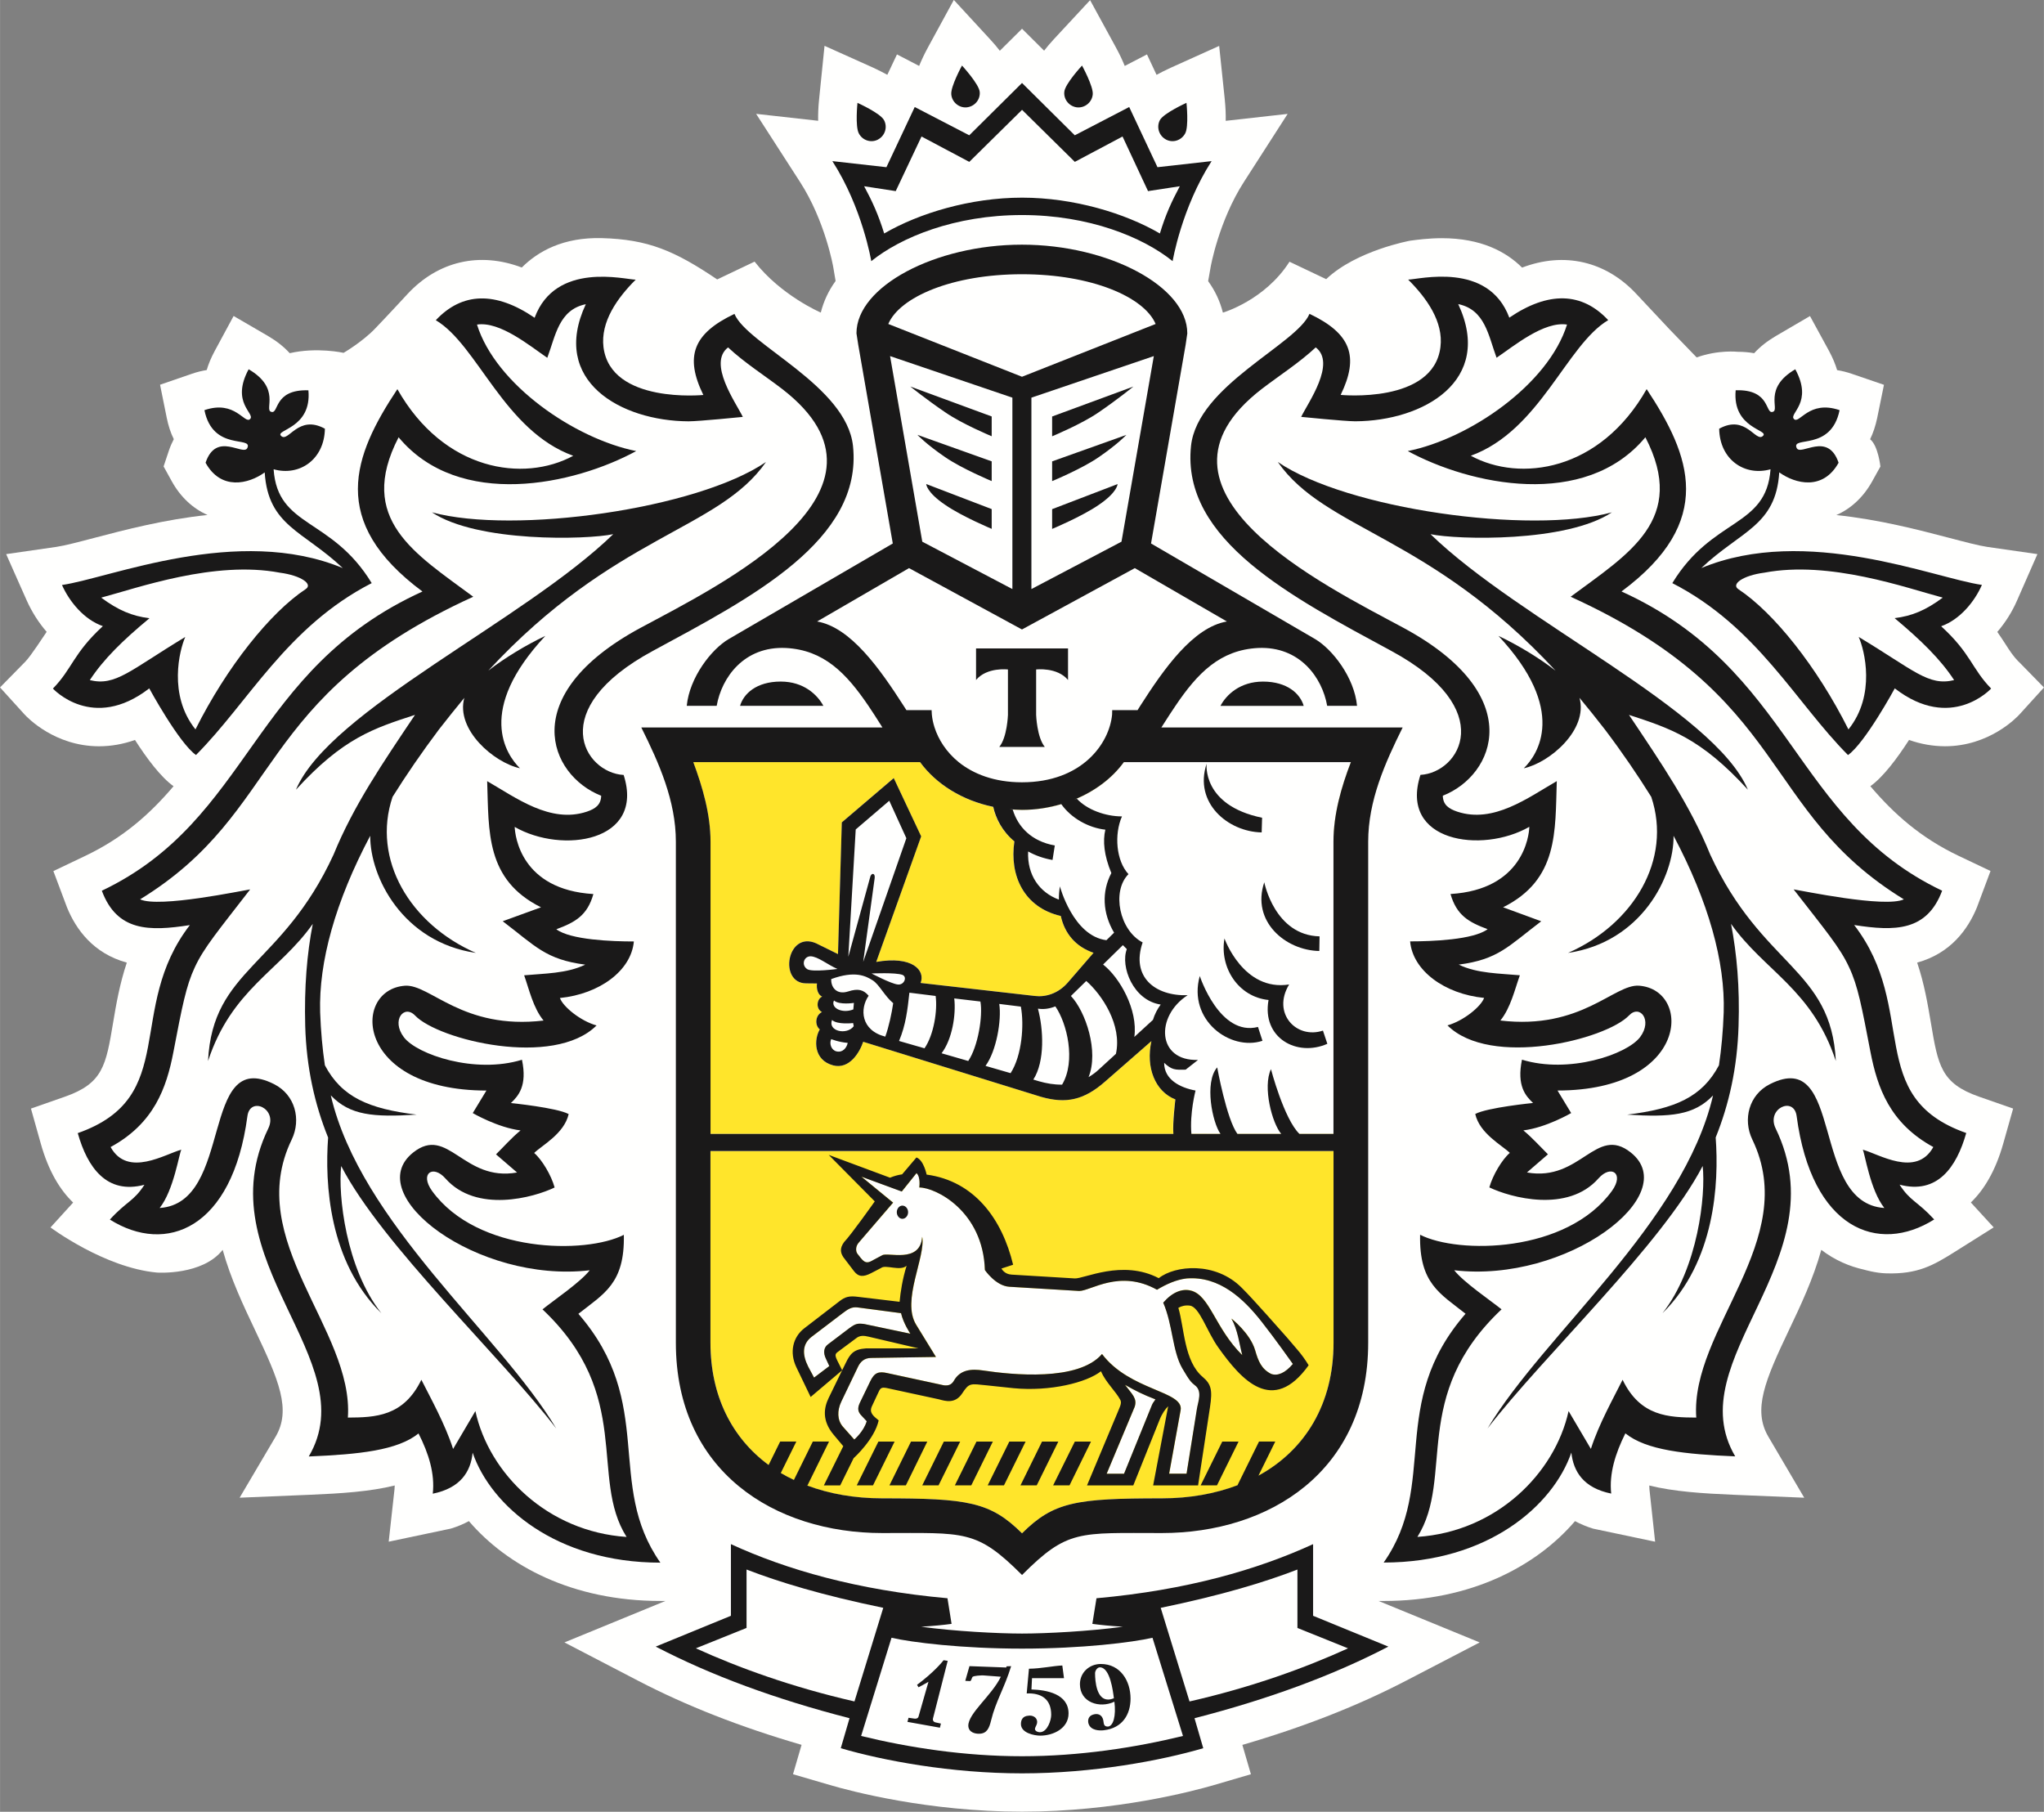 <?xml version="1.0" encoding="UTF-8"?>
<svg width="106.85" height="94.7" version="1.1" viewBox="0 0 106.846 94.7" xmlns="http://www.w3.org/2000/svg" xmlns:cc="http://creativecommons.org/ns#" xmlns:dc="http://purl.org/dc/elements/1.1/" xmlns:rdf="http://www.w3.org/1999/02/22-rdf-syntax-ns#">
<rect x="0" y="0" width="106.846" height="94.7" fill="#808080" stroke="none"/>
<path d="m24.841 73.751-1.169 1.981c-0.417-1.305-1.172-2.659-1.659-3.617-0.935 1.928-2.416 1.967-3.842 1.977 0.315-4.62-5.489-9.265-2.938-14.535 0.509-1.055 0.179-2.344-0.921-2.897-3.895-1.977-2.092 6.224-5.984 6.471 0.745-0.93 1.027-2.877 1.139-3.046-0.828 0.215-2.812 1.474-3.703-0.139 2.275-1.238 2.929-3.099 3.286-4.969 0.453-2.365 0.661-3.46 1.122-4.433 0.479-1.039 1.248-1.94 2.891-4.07-0.39 0.06-4.771 0.981-5.753 0.522 7.573-4.647 5.866-10.557 17.418-15.826-3.028-2.247-6.127-4.038-3.905-8.334 3.164 3.799 9.177 2.484 12.425 0.719-3.209-0.642-7.343-3.465-8.327-6.61 1.211-0.187 2.777 1.123 3.679 1.734 0.434-1.16 0.606-2.51 2.014-2.804-1.876 4.018 1.833 6.106 5.371 6.123 0.547 0 2.836-0.227 2.836-0.227-0.364-0.752-1.844-2.805-0.767-3.636 0.865 0.812 1.895 1.46 2.837 2.179 6.878 5.319-3.271 10.251-7.423 12.489-6.516 3.518-4.773 7.702-2.05 8.772-0.012 0.476-0.304 0.685-0.756 0.832-1.903 0.636-3.691-0.721-5.209-1.592 0.092 2.626-0.087 5.149 2.816 6.594l-2.002 0.732c1.722 1.305 2.245 1.998 4.318 2.268-0.969 0.468-2.17 0.461-3.198 0.557 0.26 0.728 0.474 1.711 1.018 2.364-4.243 0.502-5.94-1.917-7.251-1.817-2.798 0.208-2.624 5.471 4.262 5.479l-0.714 1.177s1.306 0.762 2.499 0.908c-0.457 0.37-0.9 0.869-1.284 1.251l1.1 0.946c-2.81 0.505-3.607-2.483-5.43-1.042-2.78 2.201 3.351 6.85 9.23 6.156-0.495 0.632-1.873 1.561-2.472 2.045 4.792 4.522 2.428 8.779 4.399 11.898-4.129-0.274-7.189-3.303-7.904-6.579m5.385-5.085c1.329-1.056 2.428-1.583 2.376-4.129-1.996 1.017-7.659 0.964-10.024-2.291-0.669-0.924 0.045-1.389 0.693-0.662 1.618 1.834 4.617 1.003 5.711 0.472-0.173-0.628-0.66-1.45-1.069-1.802 0.409-0.405 1.566-1.002 1.806-2.034-0.622-0.336-3.024-0.576-3.024-0.576 0.387-0.368 0.867-0.889 0.58-2.263-2.454 0.754-5.485-0.269-6.175-1.178-0.678-0.891 0.016-1.728 0.582-1.14 1.223 1.286 7.251 2.756 9.495 0.523-0.834-0.228-1.751-0.973-1.919-1.432 2.075-0.208 3.731-1.432 3.866-2.958-1.148 0-3.316-0.083-4.052-0.638 0.996-0.367 1.622-0.728 1.936-1.84-3.795-0.23-4.095-3.046-4.114-3.513 2.469 1.424 6.82 0.794 5.696-2.715-2.051-0.109-4.126-3.434 1.528-6.492 5.137-2.776 10.984-5.773 10.47-10.708-0.338-3.154-5.541-5.31-6.201-6.908-2.171 1.033-2.611 2.231-1.631 4.24 0 0-4.835 0.481-5.217-2.493-0.167-1.335 0.724-2.584 1.681-3.536-0.541 0-4.187-0.974-5.285 1.993-2.046-1.393-3.791-1.343-5.169 0.127 2.197 1.305 3.557 5.772 7.189 7.091-2.584 1.401-6.76 0.812-9.199-3.486-2.306 3.473-3.633 6.911 1.311 10.581-9.001 4.096-8.936 11.917-16.765 15.645 0.796 2.13 2.471 2.13 4.603 1.798-3.386 4.396-0.501 8.994-5.858 10.875 0.5 1.792 1.506 3.22 3.485 2.697-0.563 0.877-0.933 0.858-1.809 1.821 2.929 1.843 6.403 0.507 7.19-5.404 0.142-1.055 1.597-0.396 1.092 0.64-3.339 6.9 5.105 12.09 2.118 17.152 2.637-0.11 4.64-0.314 5.742-1.205 0.536 1.062 0.857 2.115 0.743 3.151 1.454-0.294 1.985-1.159 2.085-2.139 0.954 2.775 4.362 5.744 9.819 5.744-2.894-4.116-0.2-8.297-4.287-13.007" fill="#d0d5d6" fill-rule="evenodd"/>
<path d="m17.285 57.251c0.993 1.036 2.201 1.143 4.488 0.998-2.514-0.302-3.924-0.913-4.799-2.58-0.131-0.859-0.216-1.779-0.253-2.763-0.077-2.641 0.793-5.788 2.621-9.233-0.013 2.161 1.703 5.559 5.527 6.125-3.441-1.502-5.459-4.886-4.36-8.157 0.717-1.145 1.526-2.326 2.428-3.525 0.454-0.58 0.895-1.138 1.327-1.658-0.464 1.671 1.559 3.396 2.912 3.684-0.735-0.715-2.307-3.038 1.326-6.921-1.015 0.477-2.136 1.156-2.985 1.821 6.603-7.13 12.028-7.328 14.522-10.914-3.612 2.466-13.171 3.797-17.466 2.632 2.371 1.584 8.085 1.439 9.48 1.144-4.66 4.526-14.832 9.199-16.593 13.36 2.48-2.716 4.081-3.215 6.225-3.915-1.689 2.519-3.211 4.736-4.26 7.306-2.706 5.873-6.325 5.947-6.563 10.792 1.235-3.754 3.739-4.705 5.476-7.171-0.308 1.575-0.449 3.318-0.395 5.336 0.061 2.191 0.5 4.116 1.197 5.838-0.177 2.396 0.038 6.485 2.785 9.185-1.867-2.362-2.268-6.2-2.102-7.697 2.15 4.147 8.285 9.874 11.249 13.724-2.964-4.95-10.232-10.735-11.789-17.41m67.877-19.903c2.137 0.703 3.747 1.199 6.223 3.915-1.758-4.16-11.938-8.835-16.598-13.361 1.402 0.294 7.114 0.441 9.484-1.143-4.291 1.165-13.854-0.166-17.468-2.632 2.497 3.586 7.918 3.785 14.523 10.914-0.847-0.666-1.97-1.344-2.986-1.821 3.63 3.883 2.062 6.202 1.326 6.921 1.354-0.288 3.374-2.011 2.913-3.684 0.434 0.52 0.878 1.078 1.327 1.658 0.909 1.199 1.711 2.379 2.427 3.525 1.101 3.272-0.924 6.655-4.355 8.157 3.824-0.564 5.54-3.963 5.521-6.125 1.828 3.444 2.704 6.592 2.621 9.233-0.032 0.985-0.122 1.904-0.249 2.763-0.879 1.667-2.289 2.279-4.793 2.58 2.282 0.145 3.482 0.039 4.487-0.998-1.562 6.675-8.829 12.457-11.794 17.41 2.965-3.85 9.092-9.577 11.249-13.724 0.167 1.497-0.235 5.335-2.097 7.697 2.742-2.7 2.956-6.789 2.781-9.186 0.695-1.723 1.128-3.645 1.194-5.837 0.065-2.017-0.087-3.761-0.393-5.336 1.737 2.466 4.242 3.417 5.478 7.171-0.235-4.845-3.855-4.919-6.566-10.792-1.045-2.57-2.563-4.787-4.255-7.306" fill="#d0d5d6" fill-rule="evenodd"/>
<path d="m97.388 60.086c0.104 0.169 0.379 2.116 1.126 3.047-3.895-0.248-2.086-8.449-5.983-6.472-1.1 0.553-1.428 1.842-0.917 2.897 2.549 5.27-3.259 9.915-2.933 14.535-1.435-0.01-2.925-0.049-3.855-1.977-0.48 0.957-1.242 2.312-1.655 3.617l-1.166-1.981c-0.722 3.276-3.781 6.306-7.905 6.579 1.959-3.119-0.393-7.375 4.397-11.898-0.6-0.48-1.975-1.413-2.472-2.045 5.883 0.694 12.013-3.954 9.227-6.156-1.819-1.441-2.621 1.546-5.424 1.042l1.098-0.946c-0.383-0.384-0.832-0.88-1.285-1.251 1.197-0.147 2.499-0.908 2.499-0.908l-0.714-1.177c6.889-8e-3 7.053-5.271 4.266-5.479-1.31-0.1-3.015 2.322-7.254 1.819 0.536-0.654 0.756-1.64 1.019-2.365-1.02-0.096-2.234-0.088-3.198-0.557 2.073-0.271 2.594-0.963 4.316-2.268l-1.996-0.732c2.898-1.445 2.72-3.97 2.807-6.594-1.511 0.873-3.307 2.228-5.202 1.592-0.452-0.147-0.747-0.355-0.758-0.832 2.723-1.07 4.457-5.254-2.05-8.772-4.149-2.238-14.304-7.17-7.423-12.49 0.94-0.719 1.966-1.366 2.832-2.178 1.079 0.832-0.396 2.884-0.766 3.636 0 0 2.288 0.23 2.83 0.23 3.547-0.019 7.263-2.111 5.383-6.126 1.407 0.293 1.574 1.644 2.003 2.804 0.905-0.611 2.473-1.921 3.687-1.734-0.985 3.145-5.114 5.968-8.326 6.61 3.243 1.766 9.258 3.08 12.421-0.719 2.221 4.295-0.872 6.087-3.905 8.336 11.551 5.266 9.848 11.174 17.423 15.823-0.979 0.459-5.371-0.464-5.762-0.522 1.653 2.13 2.423 3.03 2.902 4.07 0.458 0.973 0.661 2.065 1.114 4.433 0.362 1.869 1.017 3.731 3.287 4.966-0.889 1.615-2.872 0.357-3.69 0.141m-0.451-11.744c2.131 0.331 3.807 0.331 4.603-1.801-7.83-3.726-7.765-11.547-16.768-15.643 4.948-3.67 3.615-7.108 1.318-10.582-2.436 4.299-6.627 4.888-9.197 3.487 3.625-1.319 4.991-5.786 7.185-7.091-1.372-1.47-3.129-1.52-5.167-0.127-1.109-2.97-4.744-1.993-5.291-1.993 0.952 0.951 1.854 2.201 1.684 3.536-0.377 2.975-5.214 2.495-5.214 2.495 0.974-2.01 0.541-3.208-1.629-4.241-0.666 1.6-5.863 3.754-6.197 6.907-0.521 4.936 5.327 7.933 10.464 10.709 5.654 3.058 3.578 6.383 1.531 6.492-1.136 3.509 3.219 4.14 5.691 2.715-0.012 0.467-0.323 3.284-4.118 3.513 0.319 1.112 0.944 1.472 1.941 1.842-0.744 0.553-2.906 0.636-4.055 0.636 0.139 1.526 1.794 2.748 3.87 2.954-0.166 0.461-1.087 1.208-1.919 1.436 2.242 2.233 8.266 0.763 9.493-0.523 0.561-0.588 1.25 0.249 0.583 1.139-0.695 0.911-3.724 1.933-6.177 1.179-0.282 1.374 0.193 1.894 0.576 2.263 0 0-2.401 0.24-3.021 0.576 0.232 1.033 1.4 1.629 1.806 2.034-0.406 0.352-0.892 1.174-1.066 1.802 1.1 0.531 4.1 1.361 5.706-0.472 0.656-0.728 1.367-0.263 0.702 0.662-2.371 3.255-8.03 3.307-10.03 2.291-0.056 2.547 1.045 3.073 2.376 4.131-4.088 4.708-1.389 8.889-4.283 13.005 5.449 0 8.861-2.97 9.818-5.744 0.105 0.981 0.628 1.845 2.083 2.139-0.112-1.036 0.212-2.089 0.739-3.151 1.106 0.891 3.117 1.095 5.744 1.205-2.982-5.062 5.463-10.251 2.116-17.152-0.497-1.038 0.957-1.694 1.097-0.64 0.783 5.912 4.261 7.248 7.193 5.404-0.884-0.964-1.246-0.944-1.809-1.821 1.972 0.523 2.978-0.906 3.486-2.697-5.359-1.881-2.476-6.48-5.863-10.875m-54.514 21.529 1.61-1.221c0.286-0.218 0.469-0.355 0.798-0.313l2.268 0.297c0.123 0.545 0.486 1.077 0.486 1.077l-2.412-0.509c-0.341-0.04-0.441-0.023-0.763 0.206l-1.141 0.863c-0.226 0.179-0.232 0.457-0.105 0.733l0.186 0.398-0.8 0.603-0.304-0.575c-0.31-0.614-0.331-1.171 0.178-1.561m3.686-4.26-0.421 0.222c-0.288 0.167-0.436 0.243-0.687-0.073l-0.183-0.228c-0.088-0.108-0.119-0.379 0.068-0.581l1.796-2.095-1.657-1.357 2.11 0.777 0.771-0.961c0.226 0.195 0.147 0.75 0.147 0.75 0.854 0 3.335 1.231 3.43 4.317 0 0 0.56 0.829 1.275 0.873l3.655 0.219c0.604 0 2.119-1.152 4.066-0.061 0.492-0.298 1.019-0.534 1.561-0.594 1.714-0.127 2.977 1.068 3.918 2.269 0.687 0.87 1.628 2.204 1.628 2.204-0.404 0.48-0.805 0.642-1.139 0.52-0.509-0.257-0.671-0.667-0.831-1.231-0.256-0.896-1.244-1.663-1.244-1.663 0.334 0.603 0.405 1.286 0.565 1.911-1.427-1.41-1.698-3.138-2.695-3.373-0.444-0.11-0.954 0.076-1.435 0.632 0.505 1.165 0.48 2.521 0.995 3.424 0.392 0.678 0.473 0.738 0.65 0.887 0.422 0.302 0.18 0.843 0.117 1.24l-0.541 3.391h-0.91l0.6-3.32c0.183-1.009-2.658-1.009-4.112-2.937-1.24 1.445-4.715 1.083-6.218 0.858-0.606-0.088-1.197-0.052-1.532 0.546-0.193 0.337-0.523 0.236-0.722 0.187l-2.741-0.592c-0.482-0.112-0.689-0.016-0.904 0.426l-0.55 1.135c-0.121 0.266-0.116 0.458 0.103 0.671l0.262 0.279c-0.156 0.547-0.652 0.96-0.652 0.96l-0.6-0.672c-0.29-0.34-0.304-0.835-0.073-1.317l0.887-1.847c0.104-0.202 0.291-0.427 0.667-0.427l3.393-0.056-1.04-1.689c-0.775-1.27 0.509-3.529 0.318-4.596-0.096 1.432-1.827 0.777-2.095 0.973m14.115 7.814-1.463 3.605h-0.91l1.462-3.491c0.152-0.449-0.135-0.662-0.5-1.156 0.541 0.307 0.931 0.505 1.59 0.76-0.06 0.099-0.127 0.157-0.179 0.282m-17.849-0.409 1.646-1.395-0.251-0.503c-0.179-0.354-0.083-0.381 0.109-0.52l0.865-0.647c0.203-0.166 0.413-0.147 0.663-0.087l2.608 0.614h-2.752c-0.64 0.042-0.826 0.287-1.052 0.755l-0.191 0.389-0.709 1.453c-0.241 0.501-0.365 1.166 0.266 1.923l0.501 0.592-1.014 2.055h0.856l0.7-1.428c0.056-0.051 1.095-0.992 1.311-1.974-0.296-0.24-0.51-0.411-0.345-0.754l0.319-0.678c0.101-0.227 0.139-0.32 0.441-0.258l2.742 0.593c0.341 0.091 0.843 0.241 1.207-0.307 0.378-0.575 0.427-0.511 1.297-0.423l1.398 0.147c1.911 0.182 3.818-0.298 4.562-0.886 0.26 0.594 0.776 1.048 1.019 1.509 0.088 0.17-0.058 0.413-0.178 0.714l-1.57 3.748h2.42l1.371-3.425c0.127-0.323 0.31-0.585 0.456-0.712l-0.787 4.137h2.346l0.626-4.099c0.136-0.906 0.056-1.203-0.38-1.574-0.982-0.825-0.958-2.561-1.275-3.616 0.167-0.095 0.358-0.144 0.591-0.117 0.513 0.052 0.896 1.356 1.5 2.194 1.2 1.689 2.847 3.553 4.727 0.928-0.183-0.298-0.384-0.575-0.609-0.833l-0.525-0.612c-0.305-0.341-1.763-2.004-2.367-2.605-1.38-1.384-3.496-1.175-4.339-0.503-1.911-0.998-3.926 0.052-4.403 0.013l-3.29-0.198c-0.148-9e-3 -0.378-0.061-0.536-0.315l0.609-0.201c-0.573-2.379-2.011-4.373-4.523-4.713 0 0-0.147-0.752-0.528-0.898l-0.75 0.885c-0.212 0.029-0.444 0.092-0.632 0.175l-3.207-1.191 2.408 2.43s-1.25 1.767-1.605 2.128c-0.235 0.33-0.212 0.589 0.051 0.907l0.469 0.614c0.243 0.314 0.505 0.305 0.891 0.105l0.528-0.272c0.226-0.193 1.002 0.187 1.331-0.115-0.213 0.691-0.314 1.356-0.366 1.886l-2.16-0.261c-0.474-0.061-0.687 0-0.978 0.226l-1.842 1.418c-0.602 0.463-0.791 1.261-0.415 2.035l0.744 1.554m7.034-46.64c0.88 0.607 2.436 1.256 2.436 1.256v-1.035l-3.425-1.31s0 0.419 0.989 1.09m2.436-1.249v-1.025l-3.887-1.389s0.462 0.493 1.452 1.17c0.88 0.605 2.436 1.244 2.436 1.244m0-2.338v-1.038l-4.256-1.565s0.831 0.675 1.82 1.347c0.88 0.607 2.436 1.256 2.436 1.256" fill="#d0d5d6" fill-rule="evenodd"/>
<path d="m63.801 36.877h4.355c-0.183-0.629-0.861-1.266-2.129-1.266-1.204 0-1.923 0.693-2.225 1.266m-4.553-16.692-4.248 1.565v1.038s1.558-0.647 2.432-1.256c0.991-0.672 1.816-1.347 1.816-1.347m-0.826 5.1-3.422 1.31v1.035s1.554-0.649 2.433-1.256c0.989-0.671 0.989-1.09 0.989-1.09m0.461-2.574-3.883 1.389v1.025s1.558-0.64 2.433-1.244c0.989-0.677 1.45-1.17 1.45-1.17m-18.076 12.9c-1.267 0-1.946 0.637-2.123 1.266h4.353c-0.308-0.573-1.022-1.266-2.231-1.266" fill="#d0d5d6" fill-rule="evenodd"/>
<path d="m53.422 19.672-6.99-2.759c0.592-1.405 3.334-2.602 6.99-2.602 3.656 0 6.394 1.197 6.986 2.602zm5.205 8.623-4.715 2.475v-10.002l6.403-2.174zm5.509 4.171c-1.768 0.307-3.283 2.469-4.53 4.411l-0.14 0.226h-1.327l-0.001 0.23c-0.142 1.501-1.566 3.542-4.718 3.542-1.455 0-2.551-0.445-3.304-1.052-0.656-0.531-1.063-1.187-1.263-1.811-0.075-0.232-0.122-0.457-0.143-0.678l-0.01-0.23h-1.319l-0.143-0.226c-1.252-1.942-2.768-4.103-4.527-4.411l4.808-2.787 5.905 3.207 5.9-3.207zm6.484 7.356c-0.504 1.314-0.911 2.735-0.911 4.157v15.282h-1.779c-0.806-0.781-1.489-3.39-1.489-3.39-0.441 0.943 0.064 2.838 0.539 3.39h-2.292c-0.566-0.765-1.058-3.481-1.058-3.481-0.684 0.781-0.251 2.894 0.174 3.481h-1.52c-0.099-1.085 0.212-2.268 0.212-2.268-0.792-0.147-1.641-0.567-1.637-1.453 0.401 0.379 0.563 0.374 1.123 0.363l0.648-0.51c-2.149 0.068-2.245-2.283-0.548-3.386-1.697 0.054-2.969-0.954-2.347-2.761-1.213-0.625-1.639-2.67-0.744-3.568-0.648-0.703-0.756-2.077-0.341-3.019-0.856 0-1.82-0.344-2.358-0.928-0.042 0.019-0.09 0.034-0.135 0.048 1.071-0.437 1.976-1.114 2.591-1.959zm-0.908 30.357c0 3.189-1.474 5.607-3.924 6.952l0.88-1.786h-0.85l-1.127 2.286c-1.166 0.442-2.493 0.684-3.959 0.684-4.474 0-5.657 0.183-7.307 1.831-1.662-1.648-2.842-1.831-7.307-1.831-1.458 0-2.777-0.239-3.944-0.672h0.034l1.126-2.297h-0.85l-0.989 2.008c-0.235-0.112-0.462-0.231-0.687-0.362l0.817-1.646h-0.843l-0.606 1.227c-1.916-1.411-3.043-3.61-3.043-6.393v-10.02h32.58zm-22.178-18.3 1.375 0.169c0.103 0.754-0.095 2.029-0.586 2.739l-1.329-0.385c0.353-0.845 0.444-1.624 0.54-2.522zm-1.976-1.007s1.259-0.061 1.615 0.074c0.265 0.109 0.086 0.549-0.252 0.502-0.358-0.044-1.363-0.576-1.363-0.576zm-0.086-5.002-1.129 4.129 0.386-6.656 1.755-1.5 0.892 1.958-2.255 6.463 0.593-4.351c0.058-0.305-0.191-0.337-0.241-0.043zm-0.869 6.88c-0.595 0.241-1.2-0.083-1.013-0.468 0.274 0.253 1.043 0.13 1.043 0.13zm-1.114 0.551c0.273 0.266 1.102 0.166 1.102 0.166l0.032 0.163c-0.362 0.481-1.366 0.266-1.135-0.33zm-1.301-2.656c-0.317-0.211-0.174-0.672 0.178-0.672 0.383 9e-3 0.896 0.445 1.405 0.663 0 0-1.328 0.176-1.583 9e-3zm1.259 3.656s0.382 0.163 0.862 0.2c-0.056 0.262-0.257 0.519-0.584 0.445-0.27-0.06-0.392-0.397-0.278-0.645zm0.893-2.492c-0.639 0.206-0.921-0.252-0.889-0.643 1.248-0.459 1.803-0.163 2.171 0.071 0.338 0.211 0.614 0.811 1.069 1.19-0.077 0.51-0.235 1.252-0.418 1.749-1.278-0.33-1.344-1.453-0.865-2.14-0.27-0.313-0.553-0.392-1.067-0.226zm5.54 0.366 1.368 0.162c0.134 0.755-0.121 2.347-0.637 3.11l-1.394-0.402c0.557-0.732 0.762-2.032 0.663-2.87zm2.353 0.288 1.129 0.143c0.178 0.934 0.062 2.554-0.536 3.479l-1.315-0.384c0.578-0.78 0.845-2.388 0.722-3.238zm2.023 0.25h0.025c0.293 0.044 0.602-4e-3 0.884-0.122 0.609 0.876 1.085 2.855 0.354 4.096-0.414 3e-3 -0.822-0.068-1.201-0.174l-0.304-0.091c0.618-0.961 0.525-2.649 0.241-3.709zm1.724-0.666 0.798-0.782c0.819 0.71 1.888 2.301 1.553 3.81l-0.872 0.795c-0.177 0.175-0.366 0.306-0.553 0.422 0.541-1.351-0.152-3.421-0.926-4.245zm4.697 0.449c-0.175 0.232-0.319 0.507-0.41 0.802l-0.972 0.895c0.195-1.423-0.76-3.104-1.633-3.789l1.037-1.013 0.203 0.206c-0.345 0.908 0.33 2.684 1.776 2.9zm-2.584-6.877c-0.512 0.976-0.46 2.1 0.14 3.12l-0.399 0.392c-1.744-0.214-2.432-2.814-2.432-2.814-0.032 0.227-0.056 0.464-0.052 0.691-1.017-0.376-1.663-1.278-1.61-2.517 0.386 0.217 0.819 0.367 1.28 0.449l0.117-0.763c-1.218-0.211-1.929-0.973-2.203-1.871-0.055-8e-3 -0.109-0.017-0.162-0.027 0.214 0.019 0.43 0.036 0.652 0.036 0.721 0 1.407-0.112 2.051-0.3 0.505 0.72 1.405 1.235 2.307 1.336-0.143 0.593-0.074 1.341 0.31 2.266zm-10-5.798c0.841 1.151 2.207 2.002 3.822 2.338 0.139 0.607 0.465 1.269 1.109 1.807-0.266 1.786 0.502 3.455 2.427 3.9 0.2 0.908 0.767 1.597 1.714 1.925l-1.337 1.544c-0.509 0.593-1.176 0.784-1.731 0.712l-5.976-0.678c0.257-0.664-0.43-1.433-2.32-1.104l2.349-6.559-1.435-3.047-2.715 2.316-0.2 6.885-1.152-0.568c-1.522-0.651-1.963 2.086-0.521 2.098l0.571 6e-3c-0.035 0.285 0.049 0.592 0.271 0.688-0.271 0.115-0.351 0.627-0.01 0.806-0.348 0.163-0.39 0.682-0.113 0.909-0.303 0.503-0.348 1.603 0.7 1.879 0.853 0.227 1.392-0.698 1.572-1.232l9.295 2.876c1.319 0.378 2.254 0.169 3.347-0.791l2.427-2.12c-0.303 1.385 0.195 2.636 1.25 3.049 0 0-0.153 1.24-0.103 1.803h-24.205v-15.282c0-1.422-0.41-2.842-0.902-4.157zm-1.57-21.228 6.397 2.174v10.002l-4.71-2.475zm15.542-1.19c0-2.448-4.113-4.639-8.648-4.639-4.539 0-8.652 2.191-8.652 4.639l0.096 0.594 1.805 10.39-8.574 4.995c-0.914 0.536-2.057 2.012-2.202 3.494h1.565c0.258-1.48 1.432-3.125 3.624-3.027 1.98 0.108 3.148 1.312 4.314 3.027l0.3 0.455 0.432 0.678h-12.612c0.923 1.856 1.809 3.828 1.809 5.968v26.2c0 6.741 5.184 9.949 10.796 9.949 4.331 0 4.915-0.195 7.307 2.192 2.384-2.387 2.964-2.192 7.307-2.192 5.61 0 10.793-3.208 10.793-9.949v-26.2c0-2.139 0.876-4.111 1.802-5.968h-12.618l0.438-0.678 0.301-0.455c1.157-1.715 2.332-2.919 4.312-3.027 2.181-0.099 3.361 1.546 3.618 3.027h1.563c-0.14-1.482-1.289-2.958-2.198-3.494l-8.574-4.995 1.809-10.39 0.09-0.594z" fill="#d0d5d6" fill-rule="evenodd"/>
<path d="m68.971 49.699 0.01-0.767c-2.35-0.054-2.893-2.831-2.893-2.831-0.686 2.042 1.11 3.562 2.882 3.597m-2.972 4.694-0.239-0.726c-2.003 0.512-3.037-2.663-3.037-2.663-0.647 2.309 1.594 3.942 3.276 3.39m1.393-2.945c-2.395 0.38-3.381-2.406-3.381-2.406-0.265 1.516 0.719 3.054 2.302 3.219-0.356 1.978 1.485 2.994 3.078 2.288l-0.23-0.688c-1.384 0.458-2.682-0.908-1.77-2.413m-1.435-7.952 0.019-0.764c-3.163-0.655-2.895-2.829-2.895-2.829-0.684 2.048 1.109 3.561 2.876 3.594" fill="#d0d5d6" fill-rule="evenodd"/>
<polyline transform="translate(-6.046 -112.66)" points="51.959 188 50.823 190.3 51.677 190.3 52.809 188 51.959 188" fill="#d0d5d6" fill-rule="evenodd"/>
<polyline transform="translate(-6.046 -112.66)" points="53.666 188 52.535 190.3 53.394 190.3 54.517 188 53.666 188" fill="#d0d5d6" fill-rule="evenodd"/>
<polyline transform="translate(-6.046 -112.66)" points="60.516 188 59.389 190.3 60.236 190.3 61.368 188 60.516 188" fill="#d0d5d6" fill-rule="evenodd"/>
<polyline transform="translate(-6.046 -112.66)" points="62.235 188 61.096 190.3 61.952 190.3 63.079 188 62.235 188" fill="#d0d5d6" fill-rule="evenodd"/>
<polyline transform="translate(-6.046 -112.66)" points="58.806 188 57.672 190.3 58.526 190.3 59.657 188 58.806 188" fill="#d0d5d6" fill-rule="evenodd"/>
<polyline transform="translate(-6.046 -112.66)" points="68.81 190.3 69.66 190.3 70.792 188 69.939 188 68.81 190.3" fill="#d0d5d6" fill-rule="evenodd"/>
<polyline transform="translate(-6.046 -112.66)" points="55.38 188 54.252 190.3 55.105 190.3 56.234 188 55.38 188" fill="#d0d5d6" fill-rule="evenodd"/>
<polyline transform="translate(-6.046 -112.66)" points="57.089 188 55.959 190.3 56.817 190.3 57.945 188 57.089 188" fill="#d0d5d6" fill-rule="evenodd"/>
<path d="m47.168 63.006c-0.156 0-0.291 0.154-0.291 0.352 0 0.188 0.135 0.342 0.291 0.342 0.164 0 0.299-0.154 0.299-0.342 0-0.197-0.135-0.352-0.299-0.352m-0.345-53.04 1.344-2.855 2.502 1.326 2.755-2.719 2.76 2.719 2.495-1.326 1.336 2.855 1.657-0.257c-0.422 0.798-0.744 1.494-1.041 2.471-1.812-1.059-4.509-1.873-7.207-1.873-2.703 0-5.392 0.815-7.208 1.873-0.303-0.977-0.617-1.673-1.046-2.471zm6.603 1.251c3.509 0 6.322 1.162 7.874 2.413 0 0 0.465-2.787 2.036-5.232l-2.826 0.318-1.48-3.145-2.846 1.478-2.758-2.736-2.758 2.736-2.852-1.478-1.481 3.145-2.825-0.318c1.576 2.445 2.034 5.232 2.034 5.232 1.552-1.251 4.366-2.413 7.882-2.413z" fill="#d0d5d6" fill-rule="evenodd"/>
<path d="m56.311 5.587c0.413 0.035 0.775-0.274 0.81-0.684 0.04-0.406-0.56-1.504-0.56-1.504s-0.898 0.966-0.927 1.38c-0.038 0.406 0.27 0.767 0.676 0.807m4.634 1.681c0.369 0.196 0.814 0.048 1.011-0.317 0.196-0.357 0.069-1.597 0.069-1.597s-1.197 0.536-1.392 0.902c-0.187 0.362-0.051 0.813 0.312 1.012m-10.415-1.681c0.417-0.04 0.721-0.401 0.683-0.807-0.036-0.414-0.926-1.38-0.926-1.38s-0.599 1.097-0.56 1.504c0.031 0.41 0.399 0.719 0.802 0.684m-4.63 1.681c0.366-0.198 0.505-0.65 0.308-1.012-0.192-0.366-1.388-0.902-1.388-0.902s-0.123 1.24 0.075 1.597c0.191 0.365 0.64 0.512 1.005 0.317m51.275 26.011c0.305 0.678 0.91 3.037-0.539 4.835-1.646-3.294-3.916-6.113-5.748-7.33-0.402-0.258 0.219-0.721 1.348-0.869 3.421-0.646 7.426 0.802 9.331 1.306-0.887 0.667-1.611 0.961-2.514 1.075 1.385 1.16 2.392 2.142 3.11 3.236-1.346 0.335-2.098-0.515-4.988-2.253m4.309-0.559c0.988-0.35 1.751-1.295 2.131-2.161-2.511-0.365-9.186-3.163-14.67-0.882 2.054-1.951 3.898-2.201 4.07-5.005 0.856 0.612 2.295 0.957 3.104-0.503-0.563-1.672-1.996-0.318-2.193-0.778-0.282-0.636 1.802 0.201 2.249-1.969-1.62-0.557-2.105 0.765-2.393 0.459-0.267-0.293 1.03-0.848 0.074-2.597-1.688 0.985-0.808 2.096-1.163 2.217-0.434 0.174-0.093-1.184-1.955-1.121-0.183 1.998 1.753 2.064 1.431 2.382-0.379 0.389-0.884-1.151-2.293-0.371 0.026 1.615 1.331 2.5 2.685 2.12-0.218 3.069-3.034 2.497-5.134 5.953 4.442 2.276 6.45 6.247 9.184 8.986 0.904-0.636 2.449-3.486 2.449-3.486 2.958 2.291 5.04 0.01 5.04 0.01-1.019-1.042-1.057-1.833-2.616-3.254m-48.884 54.44-1.923-0.073-0.222 0.772 0.241 0.01c0.079 0 0.079-0.149 0.148-0.231 0.04-0.03 0.388-0.087 0.665-0.058l0.806 0.061c-0.476 0.987-1.718 1.917-1.702 2.571 0.019 0.349 0.373 0.422 0.582 0.409 0.388-0.012 0.513-0.287 0.614-0.706 0.232-0.973 0.705-1.716 1.045-2.828l-0.239 9e-3 -0.016 0.064m1.313 1.147 0.032-0.592h1.672l-0.087-0.662c-0.458 0.014-1.129 0.165-1.749 0.169l-0.113 1.292c0.775-0.034 1.28 0.304 1.28 1.116 0 0.301-0.199 0.868-0.548 0.909-0.081 0.012-0.187-0.017-0.238-0.057-0.169-0.126 0.052-0.262 0.052-0.472 0-0.266-0.275-0.362-0.457-0.33-0.288 0.017-0.393 0.202-0.393 0.432 0 0.477 0.706 0.608 1.013 0.608 0.684 0 1.479-0.381 1.479-1.159 0-1.021-1.143-1.235-1.944-1.256m4.009 0.528c-0.593 0-0.679-0.928-0.679-1.376 0-0.128 0.118-0.306 0.248-0.306 0.543 0 0.693 1.261 0.736 1.616-0.088 0.034-0.193 0.066-0.305 0.066m-0.378-1.859c-0.596 0-1.089 0.446-1.089 1.056 0 0.963 1.034 1.279 1.801 0.913 0.095 0.747-0.057 1.284-0.341 1.302-0.243 0-0.208-0.182-0.243-0.333-0.064-0.293-0.291-0.371-0.53-0.293-0.249 0.071-0.288 0.294-0.245 0.458 0.112 0.38 0.58 0.389 0.804 0.361 0.988-0.113 1.398-0.842 1.398-1.653 0-0.941-0.537-1.811-1.554-1.811m-8.221-0.197c-0.088 0.108-0.5 0.624-1.388 1.283l0.073 0.134c0.099-0.054 0.254-0.127 0.523-0.288l-0.523 1.824c-0.027 0.1-0.148 0.112-0.208 0.1l-0.313-0.047-0.057 0.217 1.698 0.304 0.051-0.211-0.292-0.067c-0.086-0.025-0.142-0.084-0.125-0.183l0.772-3.032-0.212-0.032" fill="#d0d5d6" fill-rule="evenodd"/>
<path d="m62.184 88.935-1.506-4.899c3.207-0.66 5.443-1.343 7.147-2.002v3.056l2.646 1.065c-2.236 1.018-5.009 2.029-8.287 2.779m-8.758 2.862c-2.997 0-5.915-0.448-8.416-1.06l1.59-5.131c1.056 0.243 3.69 0.566 6.825 0.566 3.135 0 5.761-0.323 6.823-0.566l1.593 5.131c-2.508 0.612-5.432 1.06-8.416 1.06m-17.059-5.641 2.652-1.065v-3.056c1.703 0.659 3.94 1.341 7.147 2.002l-1.502 4.899c-3.273-0.75-6.051-1.76-8.298-2.779m32.278-1.703v-3.744c-2.898 1.326-6.584 2.403-11.325 2.831l-0.217 1.337c0.405 0.056 0.913 0.106 1.597 0.148-1.762 0.244-4.029 0.361-5.274 0.361-1.248 0-3.513-0.117-5.275-0.361 0.679-0.042 1.187-0.092 1.592-0.148l-0.214-1.337c-4.744-0.428-8.437-1.505-11.328-2.831v3.744l-3.93 1.614c2.909 1.514 6.262 2.748 10.131 3.745l-0.456 1.568c2.22 0.647 5.762 1.309 9.48 1.309 3.715 0 7.259-0.662 9.474-1.309l-0.458-1.568c3.87-0.998 7.225-2.231 10.136-3.745l-3.933-1.614m-63.964-48.92c0.718-1.094 1.718-2.076 3.115-3.232-0.913-0.118-1.628-0.413-2.52-1.079 1.907-0.505 5.922-1.952 9.338-1.306 1.122 0.148 1.757 0.611 1.345 0.869-1.837 1.217-4.105 4.036-5.755 7.327-1.441-1.796-0.836-4.154-0.531-4.832-2.886 1.738-3.64 2.588-4.991 2.253m3.104 0.431s1.545 2.85 2.446 3.486c2.737-2.74 4.748-6.711 9.187-8.986-2.101-3.456-4.922-2.877-5.126-5.951 1.344 0.378 2.654-0.511 2.681-2.122-1.414-0.772-1.915 0.764-2.297 0.371-0.317-0.324 1.618-0.384 1.432-2.381-1.864-0.057-1.519 1.293-1.959 1.12-0.349-0.125 0.527-1.235-1.165-2.217-0.95 1.756 0.349 2.303 0.079 2.597-0.286 0.306-0.775-1.016-2.39-0.459 0.436 2.17 2.526 1.334 2.244 1.969-0.197 0.461-1.625-0.891-2.186 0.781 0.801 1.458 2.246 1.113 3.094 0.503 0.178 2.812 2.02 3.045 4.079 5.002-5.484-2.281-12.161 0.516-14.679 0.883 0.383 0.865 1.146 1.81 2.132 2.152-1.552 1.435-1.589 2.222-2.611 3.259 0 0 2.079 2.283 5.039-8e-3m43.233-2.086v1.649c0.573-0.684 1.67-0.551 1.67-0.551v2.374s-0.036 1.171-0.452 1.679h2.38c-0.414-0.507-0.453-1.679-0.453-1.679v-2.374s1.097-0.132 1.667 0.551v-1.649h-4.812" fill="#d0d5d6" fill-rule="evenodd"/>
<path d="m105.52 34.586c-0.288-0.297-0.462-0.566-0.701-0.941-0.123-0.192-0.258-0.394-0.412-0.616 0.414-0.481 0.769-1.036 1.034-1.645l1.063-2.421-2.616-0.376c-0.443-0.065-1.154-0.252-1.984-0.47-1.606-0.42-3.663-0.96-5.911-1.195 0.769-0.337 1.418-0.942 1.873-1.762l0.43-0.774s-0.114-1.086-0.538-1.427c0.164-0.336 0.284-0.707 0.37-1.112l0.354-1.733-1.672-0.572c-0.258-0.091-0.521-0.154-0.776-0.196-0.095-0.318-0.235-0.654-0.426-1.007l-0.993-1.819-1.792 1.048c-0.445 0.262-0.822 0.559-1.127 0.894-0.267-0.049-0.553-0.074-0.854-0.074 0 0-1.019-0.114-2.151 0.294l-1.445-1.496-1.709-1.824c-1.597-1.71-3.763-2.215-5.972-1.375-0.843-0.839-2.158-1.537-4.197-1.537-0.691 0-1.297 0.083-1.657 0.131 0 0-2.81 0.511-4.387 2.01l-1.918-0.911c-1.284 2.019-3.481 2.661-3.481 2.661-0.148-0.59-0.406-1.143-0.771-1.645l0.126-0.714c0-0.021 0.43-2.432 1.745-4.474l2.285-3.555-3.238 0.363c0.008-0.322-0.006-0.699-0.052-1.149l-0.29-2.767-2.538 1.144c-0.282 0.127-0.517 0.25-0.735 0.368l-0.501-1.068-1.162 0.603c-0.117-0.288-0.266-0.611-0.471-0.985l-1.34-2.453-1.902 2.048c-0.195 0.211-0.358 0.405-0.502 0.592l-1.154-1.147-1.161 1.152c-0.144-0.187-0.304-0.38-0.499-0.589l-1.906-2.068-1.344 2.466c-0.205 0.376-0.352 0.695-0.469 0.983l-1.159-0.602-0.504 1.066c-0.219-0.118-0.457-0.241-0.736-0.371l-2.547-1.144-0.282 2.776c-0.047 0.448-0.058 0.824-0.051 1.143l-3.243-0.363 2.293 3.557c1.319 2.039 1.74 4.447 1.741 4.465l0.121 0.714c-0.369 0.509-0.626 1.061-0.774 1.651 0 0-2.073-0.886-3.461-2.663l-1.955 0.931c-2.232-1.505-3.615-2.091-6.019-2.159-2.041-0.056-3.356 0.698-4.196 1.536-2.212-0.837-4.373-0.33-5.965 1.376 0 0-1.048 1.136-1.711 1.824-0.663 0.69-1.639 1.26-1.639 1.26s-1.389-0.311-2.816 0.018c-0.305-0.336-0.684-0.634-1.137-0.9l-1.796-1.044-0.988 1.829c-0.188 0.349-0.326 0.68-0.418 0.996-0.257 0.042-0.517 0.105-0.778 0.196l-1.661 0.572 0.348 1.723c0.083 0.415 0.204 0.786 0.37 1.123-0.096 0.183-0.182 0.38-0.253 0.588l-0.28 0.837 0.427 0.774c0.452 0.819 1.1 1.426 1.87 1.763-2.249 0.235-4.306 0.774-5.916 1.196-0.826 0.218-1.541 0.405-1.982 0.471l-2.629 0.379 0.599 1.352 0.478 1.075c0.271 0.602 0.624 1.157 1.04 1.635-0.154 0.221-0.821 1.257-1.111 1.554l-1.327 1.352 1.275 1.405c0.158 0.173 1.587 1.668 3.899 1.671 0.631 0 1.259-0.11 1.881-0.33 0.617 0.964 1.345 1.938 2.016 2.418-1.228 1.444-2.628 2.695-4.618 3.642l-1.664 0.793 0.713 1.899c0.467 1.145 1.372 2.405 3.126 2.886-0.375 1.12-0.557 2.186-0.715 3.13-0.375 2.249-0.534 3.181-2.516 3.876l-1.78 0.623 0.509 1.814c0.413 1.478 1.026 2.456 1.696 3.098l-1.183 1.301s2.808 2.102 5.559 2.358c0.039 5e-3 2.388 0.154 3.441-1.187 0.422 1.52 1.089 2.923 1.693 4.197 1.244 2.613 1.906 4.162 1.072 5.572l-1.879 3.186 3.698-0.154c1.614-0.068 3.115-0.163 4.41-0.485 0 0.071-0.004 0.136-0.012 0.202l-0.303 2.736 3.239-0.682c0.343-0.102 0.66-0.235 0.953-0.393 2.007 2.343 5.413 4.173 10.006 4.173h0.269l-5.28 2.167 3.843 1.999c2.532 1.317 5.345 2.421 8.553 3.355l-0.448 1.536 1.931 0.564c1.114 0.328 5.139 1.393 10.041 1.393s8.923-1.068 10.04-1.393l1.925-0.564-0.447-1.533c3.212-0.937 6.027-2.041 8.559-3.357l3.846-1.999-5.284-2.167h0.266c4.59 0 7.996-1.831 10.002-4.173 0.291 0.154 0.612 0.291 0.95 0.393l3.238 0.682-0.296-2.733c-0.006-0.065-0.01-0.132-0.01-0.204 1.294 0.32 2.797 0.416 4.409 0.484l3.692 0.154-1.872-3.184c-0.835-1.413-0.171-2.96 1.07-5.573 0.605-1.271 1.271-2.676 1.694-4.198 0.713 0.544 1.476 0.867 2.241 1.036 0 0 0.592 0.178 1.159 0.192 1.636 0.049 2.449-0.414 3.573-1.121l2.038-1.282-1.193-1.302c0.669-0.642 1.281-1.619 1.696-3.089l0.514-1.819-1.785-0.623c-1.984-0.695-2.14-1.627-2.517-3.875-0.161-0.946-0.336-2.012-0.715-3.132 1.753-0.483 2.656-1.744 3.124-2.886l0.711-1.902-1.663-0.79c-1.992-0.947-3.39-2.198-4.619-3.642 0.674-0.481 1.402-1.457 2.023-2.418 0.618 0.219 1.244 0.327 1.877 0.33 2.312 0 3.744-1.497 3.9-1.668l1.275-1.404-1.324-1.354" fill="#fffffe" fill-rule="evenodd"/>
<path d="m53.426 80.148c-1.661-1.649-2.842-1.831-7.315-1.831-5.341 0-8.973-3.129-8.973-8.134v-10.015h32.571v10.015c0 5.005-3.624 8.134-8.977 8.134-4.474 0-5.657 0.182-7.307 1.831m-16.287-20.879v-15.278c0-1.423-0.412-2.844-0.905-4.154h11.864c1.089 1.493 3.064 2.495 5.328 2.495 2.256 0 4.231-1.002 5.322-2.495h11.867c-0.504 1.31-0.909 2.731-0.909 4.154v15.278h-32.567" fill="#ffe52b" fill-rule="evenodd"/>
<path d="m39.024 82.038v3.053l-2.649 1.065c2.242 1.018 5.021 2.029 8.291 2.777l1.505-4.893c-3.209-0.663-5.444-1.347-7.147-2.002m14.402 4.133c-3.134 0-5.77-0.323-6.823-0.568l-1.589 5.133c2.497 0.612 5.419 1.06 8.412 1.06 2.983 0 5.905-0.448 8.413-1.06l-1.594-5.133c-1.058 0.245-3.683 0.568-6.819 0.568m14.396-4.133c-1.703 0.655-3.937 1.339-7.145 2.002l1.507 4.893c3.274-0.749 6.048-1.759 8.285-2.777l-2.647-1.065v-3.053m-39.309-48.803c-3.635 3.883-2.062 6.205-1.327 6.921-1.354-0.291-3.373-2.013-2.913-3.682-0.431 0.516-0.87 1.075-1.326 1.653-0.902 1.201-1.71 2.381-2.425 3.522-1.102 3.274 0.919 6.656 4.356 8.155-3.822-0.56-5.536-3.958-5.524-6.119-1.827 3.446-2.697 6.59-2.617 9.232 0.035 0.981 0.119 1.901 0.248 2.763 0.878 1.664 2.288 2.276 4.797 2.579-2.284 0.144-3.489 0.038-4.484-1 1.557 6.675 8.821 12.455 11.781 17.406-2.96-3.848-9.092-9.575-11.241-13.72-0.166 1.497 0.234 5.335 2.101 7.694-2.747-2.697-2.96-6.789-2.784-9.181-0.696-1.723-1.136-3.648-1.196-5.838-0.056-2.015 0.087-3.76 0.393-5.332-1.735 2.465-4.24 3.416-5.475 7.166 0.24-4.84 3.857-4.915 6.562-10.787 1.049-2.57 2.569-4.786 4.257-7.304-2.142 0.701-3.744 1.2-6.221 3.913 1.759-4.158 11.928-8.831 16.585-13.356-1.396 0.296-7.108 0.44-9.478-1.142 4.296 1.164 13.854-0.166 17.464-2.632-2.493 3.582-7.916 3.784-14.519 10.908 0.85-0.66 1.971-1.339 2.987-1.819m4.962-0.413c4.152-2.239 14.297-7.168 7.42-12.484-0.939-0.721-1.968-1.37-2.837-2.179-1.074 0.828 0.404 2.88 0.771 3.632 0 0-2.289 0.231-2.838 0.231-3.537-0.016-7.247-2.108-5.369-6.122-1.407 0.291-1.581 1.641-2.011 2.802-0.904-0.611-2.471-1.921-3.679-1.737 0.983 3.141 5.118 5.97 8.325 6.612-3.246 1.764-9.257 3.077-12.421-0.721-2.221 4.292 0.874 6.087 3.903 8.335-11.543 5.263-9.841 11.168-17.414 15.817 0.984 0.461 5.363-0.464 5.753-0.52-1.645 2.131-2.412 3.032-2.893 4.066-0.458 0.973-0.667 2.069-1.122 4.434-0.357 1.869-1.009 3.731-3.282 4.967 0.891 1.611 2.871 0.353 3.699 0.138-0.113 0.169-0.391 2.113-1.135 3.047 3.89-0.25 2.089-8.445 5.983-6.472 1.097 0.553 1.427 1.842 0.919 2.898-2.555 5.268 3.254 9.913 2.937 14.53 1.428-0.012 2.907-0.049 3.842-1.977 0.484 0.961 1.24 2.312 1.659 3.617l1.165-1.98c0.715 3.274 3.773 6.304 7.904 6.573-1.971-3.115 0.39-7.371-4.396-11.894 0.595-0.48 1.975-1.409 2.468-2.041-5.876 0.69-12.007-3.954-9.225-6.158 1.821-1.44 2.616 1.549 5.426 1.047l-1.098-0.948c0.387-0.38 0.826-0.878 1.283-1.251-1.192-0.145-2.497-0.908-2.497-0.908l0.711-1.175c-6.882-8e-3 -7.059-5.268-4.262-5.479 1.315-0.096 3.012 2.322 7.25 1.82-0.543-0.654-0.758-1.637-1.015-2.368 1.024-0.093 2.228-0.084 3.194-0.554-2.07-0.269-2.594-0.96-4.314-2.265l2.002-0.732c-2.902-1.445-2.725-3.967-2.815-6.594 1.516 0.873 3.303 2.226 5.206 1.596 0.453-0.152 0.744-0.361 0.754-0.833-2.721-1.069-4.462-5.254 2.05-8.771m57.02 15.465c0.305 1.572 0.46 3.318 0.393 5.332-0.065 2.19-0.501 4.115-1.196 5.838 0.178 2.392-0.036 6.484-2.781 9.181 1.862-2.362 2.264-6.197 2.101-7.694-2.158 4.145-8.283 9.872-11.247 13.72 2.964-4.95 10.231-10.734 11.789-17.406-1.002 1.038-2.201 1.144-4.486 1.002 2.507-0.305 3.913-0.916 4.792-2.58 0.131-0.863 0.217-1.782 0.251-2.764 0.083-2.64-0.792-5.785-2.619-9.23 0.018 2.161-1.697 5.559-5.523 6.122 3.432-1.501 5.455-4.883 4.355-8.157-0.713-1.142-1.515-2.321-2.424-3.522-0.451-0.577-0.893-1.135-1.327-1.653 0.46 1.668-1.559 3.391-2.913 3.682 0.736-0.716 2.304-3.038-1.324-6.921 1.018 0.48 2.14 1.159 2.986 1.819-6.602-7.123-12.02-7.324-14.523-10.908 3.616 2.466 13.175 3.797 17.466 2.632-2.368 1.581-8.082 1.437-9.48 1.142 4.656 4.525 14.833 9.198 16.589 13.354-2.475-2.711-4.085-3.211-6.218-3.91 1.688 2.518 3.206 4.732 4.251 7.301 2.711 5.873 6.329 5.947 6.567 10.791-1.236-3.756-3.74-4.704-5.478-7.169m7.286 6.7c-0.454-2.366-0.658-3.461-1.118-4.432-0.475-1.036-1.245-1.937-2.899-4.068 0.392 0.056 4.78 0.981 5.761 0.52-7.574-4.648-5.871-10.554-17.418-15.817 3.033-2.248 6.124-4.042 3.907-8.338-3.164 3.801-9.179 2.488-12.421 0.724 3.213-0.642 7.342-3.469 8.325-6.612-1.214-0.184-2.781 1.126-3.683 1.734-0.43-1.159-0.597-2.51-2.005-2.804 1.88 4.018-1.835 6.11-5.381 6.126-0.541 0-2.829-0.231-2.829-0.231 0.367-0.752 1.842-2.805 0.765-3.632-0.866 0.81-1.89 1.458-2.832 2.179-6.881 5.316 3.274 10.247 7.423 12.484 6.503 3.517 4.771 7.699 2.05 8.771 0.008 0.472 0.303 0.681 0.756 0.833 1.894 0.63 3.687-0.723 5.2-1.596-0.087 2.624 0.095 5.149-2.808 6.594l1.997 0.732c-1.723 1.305-2.241 1.996-4.31 2.265 0.961 0.47 2.173 0.461 3.194 0.557-0.262 0.726-0.484 1.711-1.019 2.365 4.242 0.502 5.944-1.916 7.251-1.82 2.786 0.21 2.623 5.471-4.264 5.479l0.714 1.178s-1.302 0.76-2.499 0.906c0.454 0.372 0.902 0.869 1.285 1.251l-1.098 0.948c2.803 0.502 3.605-2.487 5.424-1.047 2.782 2.204-3.346 6.848-9.226 6.158 0.496 0.63 1.872 1.561 2.472 2.043-4.79 4.52-2.437 8.776-4.396 11.895 4.121-0.274 7.18-3.303 7.904-6.577l1.163 1.98c0.417-1.305 1.18-2.656 1.657-3.617 0.93 1.928 2.417 1.967 3.851 1.977-0.325-4.617 5.481-9.261 2.933-14.53-0.509-1.053-0.18-2.345 0.917-2.898 3.898-1.973 2.089 6.222 5.983 6.472-0.745-0.934-1.023-2.879-1.128-3.047 0.823 0.215 2.799 1.478 3.691-0.139-2.269-1.235-2.922-3.099-3.285-4.966" fill="#fffffe" fill-rule="evenodd"/>
<path d="m58.746 39.837c-1.089 1.493-3.067 2.495-5.321 2.495-0.525 0-1.034-0.057-1.512-0.152 0.134 0.616 0.452 1.251 1.109 1.799-0.267 1.786 0.506 3.459 2.425 3.898 0.205 0.909 0.767 1.6 1.718 1.925l-1.336 1.544c-0.515 0.592-1.188 0.78-1.731 0.712l-5.974-0.68c0.258-0.663-0.432-1.43-2.324-1.1l2.345-6.563-1.429-3.045-2.711 2.316-0.2 6.883-1.167-0.568c-1.505-0.654-1.948 2.086-0.515 2.098l0.578 6e-3c-0.039 0.282 0.052 0.593 0.275 0.693-0.27 0.109-0.353 0.619-0.014 0.798-0.34 0.165-0.39 0.685-0.113 0.909-0.295 0.507-0.351 1.602 0.695 1.88 0.861 0.224 1.401-0.698 1.577-1.234l9.296 2.877c1.307 0.378 2.253 0.165 3.345-0.793l2.427-2.12c-0.305 1.385 0.192 2.636 1.248 3.049 0 0-0.169 1.27-0.103 1.798l3.251 5e-3h5.122v-15.276c0-1.424 0.405-2.846 0.909-4.157h-11.868m-13.923 25.705 0.18 0.227c0.253 0.311 0.4 0.237 0.689 0.071l0.422-0.223c0.264-0.198 1.994 0.459 2.093-0.977 0.191 1.073-1.087 3.33-0.319 4.592l1.039 1.7-3.391 0.048c-0.371 0-0.565 0.223-0.667 0.428l-0.887 1.838c-0.23 0.483-0.214 0.989 0.078 1.323l0.6 0.675s0.491-0.418 0.649-0.961l-0.266-0.274c-0.219-0.213-0.219-0.409-0.099-0.673l0.547-1.133c0.212-0.445 0.425-0.54 0.906-0.428l2.741 0.592c0.203 0.048 0.526 0.147 0.721-0.188 0.334-0.595 0.93-0.634 1.531-0.544 1.505 0.226 4.978 0.585 6.218-0.86 1.454 1.929 4.296 1.929 4.109 2.938l-0.6 3.317h0.905l0.549-3.39c0.062-0.394 0.305-0.938-0.121-1.242-0.174-0.136-0.254-0.204-0.65-0.883-0.517-0.904-0.489-2.257-0.989-3.421 0.473-0.557 0.984-0.746 1.431-0.643 1.001 0.245 1.274 1.972 2.697 3.382-0.162-0.627-0.23-1.314-0.567-1.91 0 0 0.988 0.765 1.242 1.661 0.162 0.563 0.327 0.972 0.832 1.231 0.336 0.122 0.735-0.04 1.136-0.52 0 0-0.939-1.332-1.625-2.204-0.941-1.199-2.201-2.399-3.917-2.26-0.539 0.045-1.062 0.291-1.558 0.585-1.948-1.09-3.461 0.064-4.065 0.064l-3.648-0.217c-0.719-0.045-1.284-0.877-1.284-0.877-0.093-3.085-2.573-4.315-3.429-4.315 0 0 0.081-0.557-0.145-0.75l-0.763 0.956-2.115-0.771 1.658 1.357-1.8 2.09c-0.184 0.206-0.156 0.476-0.065 0.588" fill="#fffffe" fill-rule="evenodd"/>
<path d="m42.428 69.876c-0.509 0.394-0.488 0.946-0.179 1.561l0.306 0.57 0.797-0.606-0.18-0.392c-0.129-0.275-0.125-0.555 0.101-0.732l1.141-0.861c0.321-0.234 0.421-0.258 0.763-0.209l2.412 0.507s-0.364-0.532-0.488-1.073l-2.271-0.3c-0.322-0.042-0.515 0.097-0.797 0.309l-1.606 1.226m15.424 7.155h0.91l1.462-3.604c0.052-0.123 0.121-0.18 0.177-0.283-0.657-0.258-1.041-0.444-1.589-0.758 0.367 0.492 0.654 0.703 0.502 1.156l-1.462 3.488m-2.852-50.417 3.418-1.31s0 0.419-0.985 1.087c-0.876 0.607-2.433 1.254-2.433 1.254zm0-2.497 3.883-1.385s-0.465 0.492-1.45 1.168c-0.876 0.602-2.433 1.249-2.433 1.249zm0-2.347 4.248-1.565s-0.83 0.672-1.815 1.347c-0.876 0.607-2.433 1.253-2.433 1.253zm3.625 6.544 1.688-9.7-6.397 2.172v10.005z" fill="#fffffe" fill-rule="evenodd"/>
<path d="m47.239 36.895 0.143 0.223h1.317l0.014 0.23c0.017 0.219 0.065 0.446 0.139 0.676 0.204 0.628 0.609 1.283 1.263 1.814 0.756 0.608 1.849 1.052 3.304 1.052 3.152 0 4.577-2.039 4.714-3.542l0.008-0.23h1.323l0.14-0.223c1.244-1.945 2.761-4.105 4.529-4.411l-4.812-2.789-5.9 3.207-5.904-3.207-4.805 2.789c1.759 0.306 3.276 2.466 4.526 4.411" fill="#fffffe" fill-rule="evenodd"/>
<path d="m51.846 24.117v1.031s-1.554-0.645-2.429-1.249c-0.993-0.677-1.454-1.168-1.454-1.168zm0-2.347v1.035s-1.554-0.646-2.429-1.253c-0.993-0.676-1.824-1.347-1.824-1.347zm0 5.877s-1.554-0.649-2.429-1.253c-0.993-0.669-0.993-1.09-0.993-1.09l3.422 1.31zm1.076 3.143v-10.005l-6.39-2.173 1.681 9.701zm0.501-16.456c-3.656 0-6.396 1.197-6.99 2.6l6.99 2.759 6.985-2.759c-0.593-1.402-3.33-2.6-6.985-2.6m0.003-4.003c2.694 0 5.389 0.815 7.204 1.873 0.295-0.976 0.613-1.671 1.041-2.469l-1.657 0.254-1.336-2.855-2.499 1.327-2.754-2.72-2.758 2.72-2.498-1.327-1.348 2.855-1.653-0.254c0.432 0.798 0.745 1.493 1.048 2.469 1.818-1.059 4.505-1.873 7.208-1.873m45.613 21.987c0.905-0.117 1.629-0.415 2.515-1.078-1.909-0.507-5.91-1.951-9.326-1.304-1.129 0.148-1.754 0.606-1.352 0.867 1.835 1.216 4.101 4.035 5.749 7.326 1.448-1.796 0.84-4.157 0.537-4.832 2.889 1.74 3.643 2.586 4.986 2.255-0.714-1.095-1.724-2.08-3.11-3.233m-88.822 5.811c1.649-3.291 3.917-6.11 5.755-7.326 0.409-0.261-0.225-0.719-1.346-0.867-3.42-0.647-7.429 0.797-9.338 1.304 0.895 0.663 1.61 0.961 2.52 1.078-1.391 1.156-2.397 2.138-3.111 3.233 1.349 0.331 2.101-0.515 4.986-2.256-0.299 0.68-0.909 3.038 0.534 4.834" fill="#fffffe" fill-rule="evenodd"/>
<path d="m24.849 73.756-1.165 1.98c-0.419-1.305-1.175-2.656-1.659-3.617-0.935 1.928-2.414 1.967-3.842 1.977 0.317-4.617-5.492-9.261-2.937-14.53 0.509-1.053 0.178-2.345-0.919-2.898-3.894-1.973-2.093 6.222-5.983 6.472 0.744-0.934 1.022-2.879 1.135-3.047-0.828 0.215-2.808 1.478-3.699-0.138 2.273-1.236 2.925-3.098 3.283-4.967 0.453-2.365 0.662-3.461 1.12-4.432 0.48-1.036 1.248-1.937 2.893-4.068-0.39 0.056-4.769 0.981-5.754 0.52 7.574-4.648 5.87-10.554 17.416-15.817-3.028-2.248-6.123-4.042-3.903-8.335 3.164 3.799 9.175 2.486 12.421 0.721-3.207-0.642-7.342-3.469-8.323-6.612 1.207-0.184 2.775 1.126 3.675 1.737 0.434-1.162 0.606-2.512 2.014-2.802-1.879 4.014 1.832 6.106 5.369 6.122 0.549 0 2.838-0.231 2.838-0.231-0.367-0.752-1.845-2.805-0.771-3.632 0.869 0.81 1.898 1.458 2.837 2.179 6.877 5.316-3.271 10.247-7.423 12.484-6.51 3.517-4.769 7.702-2.047 8.771-0.01 0.472-0.301 0.681-0.754 0.833-1.903 0.63-3.69-0.724-5.206-1.596 0.09 2.627-0.09 5.149 2.815 6.594l-2.002 0.728c1.72 1.309 2.245 2 4.314 2.269-0.966 0.47-2.167 0.461-3.194 0.557 0.258 0.728 0.473 1.711 1.015 2.365-4.238 0.502-5.935-1.916-7.25-1.82-2.797 0.21-2.62 5.471 4.262 5.479l-0.714 1.178s1.304 0.76 2.499 0.906c-0.457 0.37-0.896 0.87-1.283 1.251l1.1 0.948c-2.811 0.502-3.605-2.487-5.427-1.047-2.782 2.204 3.348 6.848 9.225 6.158-0.493 0.632-1.873 1.561-2.468 2.043 4.786 4.52 2.425 8.776 4.395 11.895-4.13-0.276-7.186-3.303-7.903-6.577m5.384-5.085c1.331-1.053 2.432-1.58 2.376-4.129-1.997 1.02-7.656 0.965-10.02-2.287-0.67-0.926 0.047-1.391 0.691-0.663 1.618 1.834 4.618 1.004 5.711 0.475-0.173-0.633-0.66-1.453-1.069-1.804 0.409-0.402 1.568-1.002 1.803-2.033-0.619-0.335-3.02-0.576-3.02-0.576 0.386-0.372 0.866-0.889 0.579-2.263-2.454 0.754-5.483-0.27-6.173-1.177-0.676-0.893 0.014-1.728 0.584-1.136 1.22 1.28 7.247 2.752 9.488 0.52-0.831-0.23-1.751-0.974-1.915-1.435 2.073-0.208 3.728-1.431 3.865-2.955-1.148 0-3.316-0.083-4.053-0.638 0.995-0.367 1.623-0.726 1.937-1.84-3.792-0.23-4.094-3.045-4.114-3.51 2.469 1.423 6.82 0.789 5.696-2.715-2.055-0.11-4.126-3.433 1.526-6.484 5.14-2.781 10.981-5.778 10.464-10.709-0.336-3.158-5.537-5.31-6.197-6.907-2.171 1.033-2.607 2.231-1.627 4.238 0 0-4.838 0.48-5.219-2.493-0.165-1.334 0.726-2.582 1.684-3.534-0.544 0-4.187-0.974-5.285 1.991-2.042-1.393-3.788-1.341-5.165 0.128 2.194 1.301 3.554 5.769 7.184 7.087-2.582 1.399-6.758 0.813-9.193-3.483-2.306 3.47-3.633 6.908 1.311 10.577-9 4.093-8.934 11.913-16.761 15.64 0.795 2.129 2.468 2.129 4.601 1.796-3.385 4.394-0.5 8.993-5.859 10.873 0.504 1.792 1.51 3.224 3.485 2.7-0.561 0.874-0.931 0.858-1.806 1.819 2.929 1.843 6.402 0.509 7.189-5.404 0.139-1.057 1.594-0.396 1.092 0.641-3.339 6.896 5.104 12.086 2.116 17.146 2.634-0.11 4.64-0.317 5.737-1.203 0.539 1.06 0.861 2.112 0.745 3.148 1.455-0.294 1.984-1.155 2.084-2.143 0.956 2.78 4.362 5.748 9.814 5.748-2.893-4.118-0.199-8.299-4.285-13.005" fill="#1a1919" fill-rule="evenodd"/>
<path d="m17.296 57.259c0.996 1.038 2.201 1.144 4.484 1.002-2.51-0.305-3.92-0.916-4.799-2.58-0.127-0.863-0.212-1.782-0.247-2.763-0.079-2.641 0.791-5.786 2.617-9.232-0.012 2.16 1.701 5.558 5.524 6.122-3.437-1.501-5.458-4.883-4.356-8.157 0.715-1.142 1.523-2.321 2.425-3.522 0.453-0.577 0.895-1.135 1.326-1.653-0.46 1.667 1.559 3.391 2.909 3.68-0.731-0.715-2.304-3.037 1.328-6.92-1.014 0.48-2.134 1.159-2.985 1.819 6.599-7.123 12.026-7.324 14.519-10.908-3.609 2.466-13.168 3.797-17.464 2.632 2.369 1.581 8.082 1.437 9.478 1.142-4.657 4.525-14.826 9.198-16.586 13.356 2.476-2.715 4.081-3.212 6.223-3.911-1.688 2.518-3.208 4.732-4.257 7.303-2.704 5.872-6.322 5.947-6.562 10.79 1.235-3.753 3.738-4.705 5.475-7.169-0.306 1.572-0.449 3.318-0.395 5.332 0.061 2.19 0.501 4.115 1.197 5.838-0.177 2.392 0.036 6.484 2.784 9.181-1.867-2.36-2.267-6.197-2.101-7.694 2.149 4.145 8.281 9.872 11.243 13.72-2.963-4.95-10.227-10.731-11.784-17.406m67.861-19.894c2.132 0.699 3.74 1.196 6.216 3.911-1.754-4.158-11.934-8.831-16.59-13.356 1.398 0.293 7.112 0.44 9.48-1.142-4.291 1.165-13.85-0.166-17.464-2.632 2.497 3.583 7.918 3.784 14.52 10.908-0.847-0.66-1.968-1.339-2.986-1.819 3.629 3.883 2.06 6.205 1.324 6.921 1.354-0.291 3.373-2.015 2.913-3.682 0.434 0.518 0.876 1.075 1.327 1.653 0.909 1.201 1.711 2.381 2.424 3.522 1.101 3.274-0.923 6.656-4.352 8.157 3.824-0.563 5.539-3.962 5.519-6.122 1.828 3.446 2.703 6.59 2.62 9.232-0.034 0.981-0.119 1.901-0.248 2.763-0.882 1.664-2.292 2.276-4.796 2.58 2.286 0.143 3.485 0.036 4.487-1.002-1.558 6.675-8.822 12.455-11.789 17.406 2.967-3.848 9.089-9.575 11.247-13.72 0.166 1.497-0.238 5.335-2.101 7.694 2.746-2.697 2.959-6.789 2.781-9.184 0.695-1.72 1.131-3.645 1.196-5.835 0.066-2.013-0.088-3.76-0.393-5.332 1.737 2.465 4.24 3.416 5.478 7.169-0.238-4.843-3.856-4.918-6.567-10.79-1.045-2.57-2.562-4.784-4.248-7.303" fill="#1a1919" fill-rule="evenodd"/>
<path d="m97.374 60.093c0.105 0.169 0.383 2.113 1.128 3.047-3.894-0.25-2.088-8.445-5.983-6.472-1.097 0.553-1.426 1.845-0.917 2.898 2.546 5.268-3.257 9.913-2.932 14.53-1.435-0.01-2.922-0.049-3.851-1.977-0.478 0.961-1.241 2.312-1.658 3.614l-1.165-1.977c-0.723 3.274-3.782 6.304-7.903 6.577 1.959-3.119-0.396-7.375 4.399-11.895-0.604-0.483-1.979-1.413-2.475-2.043 5.88 0.69 12.008-3.954 9.226-6.158-1.82-1.44-2.621 1.549-5.424 1.047l1.098-0.948c-0.383-0.38-0.831-0.878-1.285-1.251 1.197-0.145 2.499-0.906 2.499-0.906l-0.714-1.178c6.885-8e-3 7.05-5.268 4.264-5.479-1.307-0.096-3.01 2.322-7.251 1.82 0.535-0.654 0.757-1.637 1.019-2.365-1.02-0.096-2.233-0.087-3.196-0.557 2.072-0.269 2.59-0.96 4.313-2.265l-1.994-0.732c2.9-1.445 2.719-3.967 2.807-6.594-1.514 0.873-3.307 2.226-5.201 1.596-0.453-0.152-0.748-0.361-0.757-0.833 2.723-1.069 4.456-5.254-2.049-8.771-4.148-2.236-14.304-7.168-7.423-12.484 0.941-0.721 1.963-1.37 2.829-2.179 1.08 0.828-0.395 2.88-0.762 3.632 0 0 2.288 0.231 2.829 0.231 3.547-0.016 7.261-2.108 5.381-6.126 1.407 0.293 1.575 1.645 2.005 2.804 0.902-0.608 2.469-1.919 3.683-1.734-0.985 3.143-5.114 5.97-8.325 6.612 3.242 1.764 9.258 3.077 12.421-0.721 2.217 4.293-0.874 6.087-3.907 8.335 11.547 5.261 9.843 11.168 17.418 15.817-0.98 0.461-5.369-0.464-5.761-0.52 1.654 2.131 2.424 3.032 2.899 4.068 0.46 0.97 0.663 2.065 1.118 4.432 0.362 1.869 1.015 3.731 3.285 4.967-0.892 1.615-2.868 0.353-3.691 0.138m-0.449-11.743c2.131 0.333 3.807 0.333 4.601-1.794-7.83-3.727-7.763-11.547-16.761-15.64 4.947-3.669 3.612-7.107 1.315-10.577-2.433 4.297-6.621 4.882-9.192 3.483 3.621-1.318 4.988-5.786 7.182-7.088-1.372-1.471-3.125-1.52-5.17-0.13-1.105-2.963-4.742-1.989-5.288-1.989 0.956 0.952 1.858 2.199 1.687 3.534-0.377 2.973-5.215 2.493-5.215 2.493 0.976-2.007 0.543-3.206-1.629-4.238-0.663 1.597-5.857 3.749-6.194 6.905-0.521 4.932 5.327 7.929 10.462 10.71 5.65 3.051 3.578 6.374 1.532 6.484-1.136 3.507 3.215 4.138 5.691 2.715-0.012 0.466-0.326 3.281-4.12 3.512 0.321 1.112 0.946 1.471 1.94 1.838-0.741 0.555-2.906 0.638-4.051 0.638 0.135 1.524 1.793 2.748 3.868 2.955-0.165 0.459-1.087 1.205-1.916 1.435 2.241 2.231 8.265 0.76 9.492-0.52 0.561-0.592 1.245 0.244 0.578 1.134-0.693 0.909-3.72 1.933-6.175 1.179-0.282 1.373 0.191 1.893 0.579 2.263 0 0-2.401 0.239-3.022 0.576 0.234 1.031 1.398 1.631 1.807 2.033-0.409 0.352-0.895 1.171-1.07 1.804 1.101 0.529 4.099 1.358 5.71-0.475 0.652-0.728 1.363-0.263 0.697 0.662-2.365 3.254-8.027 3.307-10.026 2.288-0.056 2.549 1.048 3.073 2.376 4.129-4.092 4.707-1.388 8.888-4.281 13.005 5.448 0 8.854-2.972 9.811-5.748 0.108 0.989 0.631 1.849 2.083 2.143-0.112-1.039 0.213-2.089 0.741-3.148 1.102 0.886 3.113 1.092 5.742 1.203-2.981-5.061 5.459-10.25 2.111-17.146-0.495-1.036 0.959-1.696 1.1-0.641 0.783 5.913 4.26 7.248 7.191 5.404-0.882-0.961-1.246-0.944-1.81-1.819 1.974 0.524 2.978-0.908 3.485-2.7-5.356-1.88-2.471-6.479-5.861-10.874m-54.497 21.526 1.606-1.221c0.288-0.217 0.475-0.355 0.801-0.314l2.267 0.3c0.125 0.541 0.488 1.073 0.488 1.073l-2.412-0.507c-0.343-0.04-0.443-0.025-0.763 0.206l-1.141 0.864c-0.229 0.176-0.234 0.457-0.105 0.732l0.184 0.397-0.797 0.603-0.306-0.572c-0.309-0.615-0.33-1.17 0.179-1.561m3.683-4.259-0.418 0.222c-0.29 0.167-0.436 0.241-0.689-0.071l-0.18-0.23c-0.091-0.108-0.119-0.378 0.065-0.584l1.796-2.09-1.654-1.357 2.107 0.776 0.771-0.961c0.226 0.193 0.147 0.749 0.147 0.749 0.854 0 3.334 1.231 3.429 4.317 0 0 0.563 0.829 1.276 0.872l3.654 0.221c0.605 0 2.119-1.153 4.066-0.064 0.491-0.294 1.019-0.532 1.558-0.593 1.716-0.127 2.976 1.069 3.917 2.27 0.687 0.869 1.628 2.201 1.628 2.201-0.405 0.48-0.802 0.642-1.139 0.52-0.505-0.259-0.67-0.668-0.832-1.231-0.257-0.895-1.242-1.661-1.242-1.661 0.336 0.601 0.405 1.283 0.567 1.91-1.429-1.41-1.697-3.137-2.697-3.374-0.443-0.11-0.958 0.079-1.435 0.632 0.504 1.168 0.476 2.521 0.993 3.425 0.393 0.676 0.475 0.738 0.65 0.883 0.422 0.304 0.183 0.847 0.119 1.242l-0.541 3.391h-0.911l0.6-3.318c0.184-1.011-2.655-1.011-4.109-2.938-1.24 1.448-4.713 1.086-6.218 0.86-0.605-0.091-1.197-0.052-1.531 0.545-0.195 0.333-0.522 0.234-0.721 0.187l-2.741-0.592c-0.482-0.112-0.691-0.017-0.905 0.426l-0.548 1.134c-0.121 0.266-0.113 0.461 0.105 0.675l0.258 0.278c-0.157 0.544-0.65 0.957-0.65 0.957l-0.597-0.673c-0.292-0.339-0.308-0.832-0.078-1.312l0.887-1.851c0.106-0.205 0.296-0.428 0.667-0.428l3.391-0.052-1.039-1.69c-0.772-1.268 0.51-3.526 0.319-4.594-0.097 1.432-1.829 0.778-2.097 0.973m14.113 7.81-1.464 3.605h-0.908l1.462-3.491c0.152-0.451-0.135-0.662-0.502-1.155 0.544 0.306 0.932 0.507 1.589 0.758-0.056 0.102-0.125 0.16-0.177 0.283m-17.844-0.409 1.646-1.395-0.251-0.499c-0.179-0.358-0.083-0.379 0.106-0.522l0.87-0.647c0.2-0.165 0.413-0.145 0.657-0.087l2.611 0.612h-2.754c-0.636 0.043-0.821 0.285-1.05 0.758l-0.19 0.385-0.708 1.454c-0.24 0.499-0.366 1.168 0.266 1.92l0.5 0.595-1.014 2.05h0.854l0.701-1.422c0.056-0.052 1.092-0.996 1.311-1.976-0.299-0.244-0.513-0.414-0.347-0.755l0.318-0.68c0.104-0.226 0.14-0.318 0.444-0.258l2.738 0.592c0.341 0.095 0.843 0.244 1.209-0.306 0.374-0.572 0.426-0.511 1.296-0.424l1.398 0.148c1.911 0.182 3.818-0.296 4.562-0.885 0.26 0.594 0.776 1.046 1.019 1.508 0.088 0.171-0.06 0.413-0.178 0.714l-1.57 3.745h2.42l1.37-3.418c0.127-0.327 0.312-0.588 0.453-0.719l-0.785 4.137h2.349l0.623-4.093c0.138-0.909 0.056-1.204-0.382-1.577-0.979-0.825-0.957-2.56-1.272-3.612 0.166-0.096 0.358-0.144 0.589-0.117 0.513 0.045 0.897 1.352 1.501 2.192 1.201 1.688 2.842 3.551 4.721 0.926-0.182-0.298-0.378-0.572-0.605-0.832l-0.525-0.615c-0.305-0.34-1.759-2.002-2.367-2.601-1.376-1.388-3.494-1.175-4.338-0.503-1.909-1-3.924 0.051-4.4 0.012l-3.289-0.198c-0.149-0.01-0.378-0.06-0.537-0.317l0.612-0.2c-0.573-2.378-2.01-4.371-4.522-4.712 0 0-0.147-0.751-0.531-0.896l-0.749 0.883c-0.213 0.029-0.443 0.095-0.631 0.176l-3.207-1.192 2.408 2.43s-1.25 1.767-1.605 2.129c-0.238 0.33-0.214 0.588 0.051 0.904l0.466 0.612c0.243 0.318 0.505 0.305 0.891 0.109l0.528-0.274c0.23-0.193 1.001 0.187 1.333-0.117-0.213 0.693-0.318 1.357-0.366 1.885l-2.163-0.258c-0.471-0.064-0.686 0-0.974 0.223l-1.844 1.419c-0.601 0.462-0.788 1.257-0.418 2.033l0.747 1.554m7.037-46.625c0.875 0.605 2.429 1.253 2.429 1.253v-1.033l-3.422-1.31s0 0.42 0.993 1.09m2.429-1.245v-1.031l-3.883-1.385s0.461 0.492 1.454 1.168c0.875 0.602 2.429 1.249 2.429 1.249m0-2.343v-1.035l-4.253-1.565s0.831 0.672 1.824 1.347c0.875 0.607 2.429 1.253 2.429 1.253" fill="#1a1919" fill-rule="evenodd"/>
<path d="m63.799 36.895h4.349c-0.179-0.632-0.856-1.269-2.127-1.269-1.2 0-1.923 0.695-2.223 1.269m-4.552-16.69-4.248 1.565v1.035s1.557-0.646 2.433-1.253c0.989-0.675 1.815-1.347 1.815-1.347m-0.827 5.098-3.421 1.31v1.033s1.557-0.649 2.433-1.253c0.988-0.669 0.988-1.09 0.988-1.09m0.462-2.572-3.883 1.385v1.031s1.558-0.645 2.433-1.249c0.988-0.676 1.45-1.168 1.45-1.168m-18.071 12.895c-1.268 0-1.944 0.637-2.125 1.269h4.355c-0.31-0.575-1.022-1.269-2.229-1.269" fill="#1a1919" fill-rule="evenodd"/>
<path d="m53.423 19.693-6.99-2.759c0.595-1.402 3.334-2.6 6.99-2.6 3.655 0 6.392 1.197 6.985 2.6zm5.201 8.62-4.709 2.477v-10.005l6.399-2.172zm5.509 4.171c-1.767 0.306-3.285 2.466-4.529 4.411l-0.139 0.223h-1.327l-0.005 0.23c-0.138 1.502-1.562 3.542-4.714 3.542-1.454 0-2.549-0.445-3.304-1.052-0.654-0.531-1.061-1.186-1.263-1.814-0.074-0.227-0.122-0.457-0.142-0.676l-0.012-0.23h-1.317l-0.143-0.223c-1.25-1.945-2.767-4.105-4.526-4.411l4.805-2.789 5.905 3.207 5.898-3.207zm6.482 7.353c-0.505 1.31-0.91 2.732-0.91 4.157v15.276h-1.777c-0.809-0.782-1.49-3.385-1.49-3.385-0.443 0.938 0.065 2.835 0.537 3.385h-2.289c-0.569-0.767-1.059-3.479-1.059-3.479-0.684 0.78-0.251 2.892 0.174 3.479h-1.522c-0.095-1.085 0.216-2.268 0.216-2.268-0.796-0.147-1.642-0.564-1.641-1.449 0.404 0.376 0.567 0.37 1.124 0.358l0.647-0.509c-2.145 0.07-2.245-2.283-0.544-3.383-1.701 0.054-2.969-0.956-2.351-2.759-1.209-0.624-1.635-2.668-0.741-3.569-0.647-0.701-0.754-2.077-0.34-3.018-0.856 0-1.82-0.341-2.358-0.925-0.042 0.019-0.091 0.032-0.135 0.048 1.071-0.437 1.979-1.116 2.591-1.959zm-0.906 30.346c0 3.186-1.474 5.608-3.925 6.948l0.88-1.784h-0.85l-1.127 2.286c-1.166 0.442-2.493 0.684-3.955 0.684-4.474 0-5.657 0.182-7.307 1.829-1.661-1.648-2.841-1.829-7.307-1.829-1.454 0-2.777-0.237-3.938-0.675h0.029l1.128-2.295h-0.848l-0.989 2.008c-0.238-0.112-0.465-0.231-0.686-0.363l0.813-1.645h-0.845l-0.604 1.226c-1.916-1.409-3.041-3.609-3.041-6.391v-10.018h32.571zm-22.171-18.296 1.371 0.171c0.104 0.75-0.092 2.025-0.582 2.736l-1.331-0.383c0.354-0.842 0.443-1.628 0.541-2.525zm-1.979-1.004s1.262-0.06 1.618 0.074c0.262 0.109 0.083 0.55-0.256 0.501-0.354-0.043-1.362-0.575-1.362-0.575zm-0.083-4.998-1.132 4.124 0.387-6.654 1.754-1.5 0.893 1.958-2.256 6.462 0.596-4.35c0.056-0.302-0.191-0.337-0.241-0.04zm-0.87 6.877c-0.592 0.236-1.198-0.086-1.011-0.468 0.274 0.249 1.041 0.127 1.041 0.127zm-1.114 0.55c0.275 0.263 1.104 0.163 1.104 0.163l0.03 0.166c-0.362 0.481-1.363 0.263-1.133-0.33zm-1.3-2.658c-0.317-0.211-0.174-0.669 0.178-0.669 0.383 9e-3 0.898 0.445 1.405 0.662 0 0-1.328 0.18-1.583 8e-3zm1.259 3.66s0.379 0.158 0.862 0.197c-0.056 0.263-0.261 0.518-0.584 0.445-0.27-0.06-0.392-0.396-0.278-0.642zm0.892-2.493c-0.637 0.206-0.918-0.254-0.891-0.646 1.25-0.454 1.807-0.161 2.172 0.071 0.335 0.213 0.615 0.813 1.066 1.19-0.073 0.512-0.231 1.252-0.414 1.748-1.278-0.327-1.344-1.453-0.869-2.137-0.266-0.313-0.549-0.392-1.065-0.226zm5.539 0.366 1.367 0.162c0.135 0.751-0.121 2.347-0.636 3.108l-1.394-0.403c0.558-0.73 0.762-2.029 0.663-2.867zm2.353 0.288 1.128 0.14c0.18 0.937 0.062 2.557-0.536 3.478l-1.311-0.38c0.574-0.782 0.845-2.391 0.719-3.238zm2.022 0.25h0.025c0.293 0.044 0.602-6e-3 0.884-0.122 0.609 0.873 1.087 2.854 0.354 4.09-0.414 8e-3 -0.822-0.065-1.201-0.173l-0.304-0.091c0.618-0.957 0.528-2.648 0.241-3.705zm1.724-0.666 0.802-0.784c0.814 0.711 1.884 2.3 1.55 3.809l-0.874 0.8c-0.179 0.173-0.366 0.302-0.556 0.418 0.544-1.347-0.149-3.422-0.923-4.244zm4.693 0.448c-0.173 0.234-0.315 0.506-0.406 0.802l-0.972 0.891c0.195-1.419-0.761-3.102-1.633-3.785l1.034-1.013 0.206 0.208c-0.345 0.906 0.33 2.685 1.772 2.898zm-2.58-6.873c-0.512 0.974-0.46 2.098 0.143 3.117l-0.401 0.393c-1.744-0.218-2.432-2.815-2.432-2.815-0.035 0.234-0.056 0.462-0.052 0.694-1.017-0.376-1.661-1.28-1.609-2.517 0.384 0.214 0.818 0.366 1.276 0.445l0.119-0.759c-1.218-0.213-1.929-0.973-2.199-1.872-0.058-5e-3 -0.11-0.019-0.166-0.023 0.218 0.018 0.43 0.035 0.652 0.035 0.723 0 1.407-0.112 2.051-0.301 0.505 0.72 1.405 1.236 2.304 1.336-0.14 0.589-0.071 1.339 0.313 2.266zm-9.997-5.796c0.841 1.149 2.206 2.002 3.822 2.335 0.136 0.607 0.465 1.271 1.106 1.807-0.266 1.786 0.502 3.455 2.427 3.898 0.2 0.909 0.767 1.6 1.712 1.925l-1.336 1.544c-0.509 0.592-1.176 0.78-1.731 0.712l-5.974-0.68c0.258-0.663-0.43-1.43-2.32-1.1l2.349-6.563-1.433-3.045-2.716 2.316-0.199 6.883-1.154-0.568c-1.518-0.654-1.959 2.086-0.518 2.098l0.573 6e-3c-0.036 0.282 0.048 0.593 0.27 0.688-0.27 0.114-0.353 0.624-0.01 0.806-0.344 0.162-0.391 0.682-0.113 0.907-0.303 0.507-0.348 1.602 0.7 1.88 0.856 0.224 1.392-0.698 1.57-1.234l9.295 2.877c1.318 0.378 2.253 0.165 3.345-0.793l2.427-2.12c-0.305 1.385 0.195 2.636 1.252 3.049 0 0-0.153 1.245-0.105 1.803h-24.195v-15.276c0-1.424-0.412-2.846-0.901-4.157zm-1.57-21.224 6.394 2.172v10.005l-4.71-2.477zm15.537-1.191c0-2.445-4.111-4.634-8.646-4.634-4.538 0-8.648 2.188-8.648 4.634l0.093 0.599 1.806 10.386-8.573 4.993c-0.911 0.533-2.053 2.01-2.198 3.494h1.565c0.258-1.483 1.431-3.128 3.617-3.025 1.979 0.104 3.151 1.306 4.316 3.025l0.3 0.453 0.431 0.676h-12.605c0.926 1.859 1.807 3.831 1.807 5.97v26.19c0 6.739 5.179 9.948 10.789 9.948 4.331 0 4.915-0.197 7.307 2.192 2.384-2.39 2.965-2.192 7.307-2.192 5.604 0 10.788-3.208 10.788-9.948v-26.19c0-2.139 0.878-4.111 1.803-5.97h-12.614l0.434-0.676 0.301-0.453c1.159-1.719 2.336-2.921 4.316-3.025 2.18-0.102 3.357 1.542 3.616 3.025h1.561c-0.139-1.484-1.287-2.96-2.197-3.494l-8.572-4.993 1.809-10.386 0.088-0.599z" fill="#1a1919" fill-rule="evenodd"/>
<path d="m68.965 49.708 0.013-0.765c-2.353-0.056-2.89-2.827-2.89-2.827-0.689 2.041 1.106 3.561 2.877 3.592m-2.971 4.694-0.235-0.724c-2.006 0.512-3.043-2.663-3.043-2.663-0.641 2.307 1.597 3.941 3.278 3.387m1.394-2.944c-2.397 0.379-3.381-2.406-3.381-2.406-0.265 1.516 0.718 3.055 2.304 3.217-0.358 1.981 1.481 2.994 3.074 2.29l-0.23-0.69c-1.384 0.464-2.682-0.904-1.768-2.41m-1.435-7.949 0.022-0.767c-3.163-0.651-2.899-2.827-2.899-2.827-0.683 2.048 1.113 3.561 2.877 3.594" fill="#1a1919" fill-rule="evenodd"/>
<polyline transform="translate(-6.046 -112.66)" points="51.962 188.01 50.829 190.3 51.68 190.3 52.809 188.01 51.962 188.01" fill="#1a1919" fill-rule="evenodd"/>
<polyline transform="translate(-6.046 -112.66)" points="53.667 188.01 52.539 190.3 53.397 190.3 54.518 188.01 53.667 188.01" fill="#1a1919" fill-rule="evenodd"/>
<polyline transform="translate(-6.046 -112.66)" points="60.516 188.01 59.389 190.3 60.238 190.3 61.368 188.01 60.516 188.01" fill="#1a1919" fill-rule="evenodd"/>
<polyline transform="translate(-6.046 -112.66)" points="62.231 188.01 61.096 190.3 61.952 190.3 63.076 188.01 62.231 188.01" fill="#1a1919" fill-rule="evenodd"/>
<polyline transform="translate(-6.046 -112.66)" points="58.806 188.01 57.675 190.3 58.526 190.3 59.657 188.01 58.806 188.01" fill="#1a1919" fill-rule="evenodd"/>
<polyline transform="translate(-6.046 -112.66)" points="68.807 190.3 69.66 190.3 70.79 188.01 69.938 188.01 68.807 190.3" fill="#1a1919" fill-rule="evenodd"/>
<polyline transform="translate(-6.046 -112.66)" points="55.383 188.01 54.254 190.3 55.106 190.3 56.237 188.01 55.383 188.01" fill="#1a1919" fill-rule="evenodd"/>
<polyline transform="translate(-6.046 -112.66)" points="57.089 188.01 55.959 190.3 56.817 190.3 57.945 188.01 57.089 188.01" fill="#1a1919" fill-rule="evenodd"/>
<path d="m47.169 63.016c-0.153 0-0.291 0.152-0.291 0.346 0 0.189 0.138 0.345 0.291 0.345 0.162 0 0.3-0.156 0.3-0.345 0-0.195-0.138-0.346-0.3-0.346m-0.347-53.027 1.348-2.854l2.498 1.326 2.758-2.72 2.758 2.72 2.495-1.326 1.332 2.854 1.661-0.254c-0.426 0.798-0.747 1.491-1.041 2.469-1.815-1.059-4.51-1.873-7.204-1.873-2.703 0-5.392 0.815-7.208 1.873-0.303-0.978-0.618-1.671-1.048-2.469zm6.603 1.251c3.509 0 6.319 1.161 7.872 2.41 0 0 0.465-2.784 2.037-5.228l-2.829 0.317-1.478-3.145-2.845 1.478-2.758-2.735-2.758 2.735-2.85-1.478-1.48 3.145-2.826-0.317c1.575 2.444 2.034 5.228 2.034 5.228 1.549-1.249 4.366-2.41 7.88-2.41z" fill="#1a1919" fill-rule="evenodd"/>
<path d="m56.311 5.613c0.41 0.034 0.775-0.276 0.81-0.681 0.04-0.409-0.56-1.505-0.56-1.505s-0.898 0.965-0.927 1.378c-0.039 0.405 0.27 0.767 0.676 0.808m4.634 1.677c0.365 0.197 0.81 0.052 1.008-0.314 0.199-0.359 0.069-1.6 0.069-1.6s-1.193 0.538-1.391 0.904c-0.187 0.361-0.051 0.811 0.314 1.009m-10.415-1.677c0.418-0.042 0.721-0.403 0.684-0.808-0.038-0.413-0.927-1.378-0.927-1.378s-0.599 1.096-0.56 1.505c0.032 0.405 0.399 0.715 0.802 0.681m-4.626 1.677c0.364-0.198 0.502-0.649 0.308-1.009-0.192-0.366-1.388-0.904-1.388-0.904s-0.127 1.24 0.073 1.6c0.191 0.366 0.643 0.511 1.008 0.314m51.258 26.004c0.304 0.678 0.91 3.034-0.536 4.832-1.648-3.291-3.914-6.11-5.749-7.326-0.401-0.261 0.222-0.719 1.352-0.867 3.416-0.647 7.417 0.797 9.326 1.304-0.888 0.663-1.609 0.961-2.515 1.073 1.385 1.161 2.395 2.143 3.11 3.238-1.343 0.331-2.097-0.516-4.987-2.255m4.309-0.559c0.987-0.35 1.75-1.291 2.131-2.161-2.512-0.361-9.183-3.16-14.668-0.881 2.054-1.948 3.899-2.2 4.074-5.002 0.852 0.612 2.292 0.957 3.102-0.503-0.566-1.668-1.993-0.318-2.194-0.776-0.279-0.64 1.802 0.196 2.246-1.972-1.618-0.555-2.102 0.765-2.39 0.459-0.267-0.292 1.027-0.848 0.074-2.596-1.684 0.985-0.808 2.095-1.163 2.22-0.431 0.17-0.092-1.184-1.953-1.123-0.183 2 1.749 2.061 1.432 2.381-0.383 0.387-0.888-1.149-2.294-0.371 0.025 1.615 1.332 2.501 2.684 2.12-0.221 3.068-3.034 2.496-5.134 5.951 4.442 2.276 6.451 6.243 9.184 8.986 0.902-0.64 2.445-3.485 2.445-3.485 2.958 2.288 5.037 9e-3 5.037 9e-3 -1.018-1.042-1.054-1.834-2.612-3.255m-48.871 54.424-1.925-0.071-0.219 0.769 0.241 0.013c0.081 0 0.081-0.15 0.151-0.232 0.038-0.03 0.387-0.087 0.662-0.058l0.806 0.061c-0.474 0.987-1.716 1.916-1.701 2.571 0.018 0.349 0.373 0.418 0.584 0.409 0.388-0.014 0.509-0.287 0.61-0.707 0.235-0.972 0.705-1.711 1.045-2.825l-0.239 8e-3 -0.016 0.064m1.317 1.148 0.029-0.593h1.672l-0.088-0.662c-0.457 0.016-1.128 0.165-1.744 0.169l-0.117 1.292c0.775-0.034 1.28 0.304 1.28 1.114 0 0.302-0.199 0.867-0.548 0.909-0.081 0.012-0.187-0.016-0.238-0.056-0.167-0.126 0.052-0.265 0.052-0.472 0-0.27-0.275-0.365-0.458-0.331-0.287 0.018-0.39 0.205-0.39 0.433 0 0.476 0.708 0.608 1.01 0.608 0.687 0 1.479-0.381 1.479-1.159 0-1.022-1.145-1.232-1.94-1.254m4.008 0.527c-0.596 0-0.682-0.928-0.682-1.378 0-0.127 0.114-0.306 0.248-0.306 0.543 0 0.692 1.262 0.736 1.618-0.088 0.034-0.193 0.066-0.303 0.066m-0.38-1.859c-0.6 0-1.092 0.446-1.092 1.056 0 0.963 1.035 1.279 1.802 0.915 0.093 0.747-0.058 1.283-0.341 1.301-0.241 0-0.206-0.182-0.241-0.336-0.064-0.291-0.293-0.368-0.53-0.291-0.251 0.073-0.288 0.293-0.245 0.461 0.112 0.378 0.579 0.385 0.804 0.358 0.984-0.112 1.397-0.842 1.397-1.653 0-0.939-0.539-1.811-1.553-1.811m-8.218-0.197c-0.09 0.11-0.502 0.624-1.389 1.286l0.074 0.128c0.097-0.052 0.254-0.125 0.522-0.285l-0.522 1.825c-0.03 0.099-0.151 0.108-0.209 0.099l-0.31-0.044-0.058 0.214 1.698 0.304 0.052-0.215-0.293-0.064c-0.087-0.025-0.14-0.087-0.126-0.186l0.774-3.029-0.212-0.032" fill="#1a1919" fill-rule="evenodd"/>
<path d="m62.18 88.934-1.506-4.893c3.209-0.663 5.443-1.344 7.147-2.002v3.053l2.646 1.065c-2.236 1.018-5.009 2.029-8.287 2.777m-8.755 2.863c-2.993 0-5.915-0.448-8.412-1.06l1.589-5.133c1.053 0.245 3.688 0.568 6.823 0.568 3.135 0 5.761-0.323 6.819-0.568l1.594 5.133c-2.508 0.612-5.43 1.06-8.413 1.06m-17.051-5.641 2.649-1.065v-3.053c1.705 0.658 3.938 1.339 7.147 2.002l-1.505 4.893c-3.271-0.749-6.051-1.759-8.291-2.777m32.266-1.7v-3.745c-2.897 1.327-6.584 2.403-11.324 2.828l-0.216 1.339c0.402 0.057 0.914 0.106 1.594 0.15-1.757 0.24-4.026 0.357-5.27 0.357-1.246 0-3.513-0.117-5.272-0.357 0.679-0.044 1.187-0.093 1.589-0.15l-0.214-1.339c-4.742-0.426-8.433-1.501-11.321-2.828v3.745l-3.93 1.611c2.909 1.513 6.259 2.746 10.131 3.743l-0.458 1.568c2.217 0.649 5.761 1.314 9.476 1.314 3.715 0 7.255-0.666 9.473-1.314l-0.457-1.568c3.866-0.996 7.224-2.23 10.133-3.743l-3.934-1.611m-63.947-48.907c0.718-1.095 1.723-2.077 3.117-3.233-0.913-0.117-1.628-0.415-2.523-1.078 1.909-0.507 5.922-1.951 9.338-1.304 1.122 0.148 1.755 0.606 1.344 0.864-1.836 1.218-4.104 4.037-5.753 7.327-1.442-1.797-0.832-4.153-0.534-4.831-2.885 1.74-3.637 2.586-4.989 2.255m3.107 0.432s1.545 2.845 2.442 3.483c2.738-2.743 4.749-6.71 9.187-8.985-2.101-3.455-4.919-2.875-5.128-5.951 1.349 0.381 2.654-0.509 2.681-2.12-1.411-0.774-1.915 0.765-2.295 0.371-0.315-0.324 1.616-0.38 1.433-2.378-1.863-0.058-1.522 1.291-1.959 1.121-0.349-0.127 0.526-1.236-1.165-2.22-0.949 1.755 0.349 2.303 0.081 2.596-0.287 0.306-0.775-1.014-2.392-0.459 0.439 2.168 2.529 1.332 2.245 1.972-0.199 0.458-1.625-0.893-2.186 0.776 0.804 1.461 2.246 1.116 3.091 0.506 0.182 2.811 2.022 3.046 4.081 5-5.484-2.279-12.157 0.518-14.678 0.885 0.388 0.867 1.149 1.807 2.137 2.15-1.557 1.433-1.593 2.222-2.611 3.263 0 0 2.075 2.279 5.036-9e-3m43.221-2.09v1.65c0.569-0.684 1.667-0.549 1.667-0.549v2.373s-0.038 1.173-0.453 1.675h2.38c-0.414-0.502-0.453-1.675-0.453-1.675v-2.373s1.097-0.135 1.667 0.549v-1.65h-4.808" fill="#1a1919" fill-rule="evenodd"/>
</svg>
